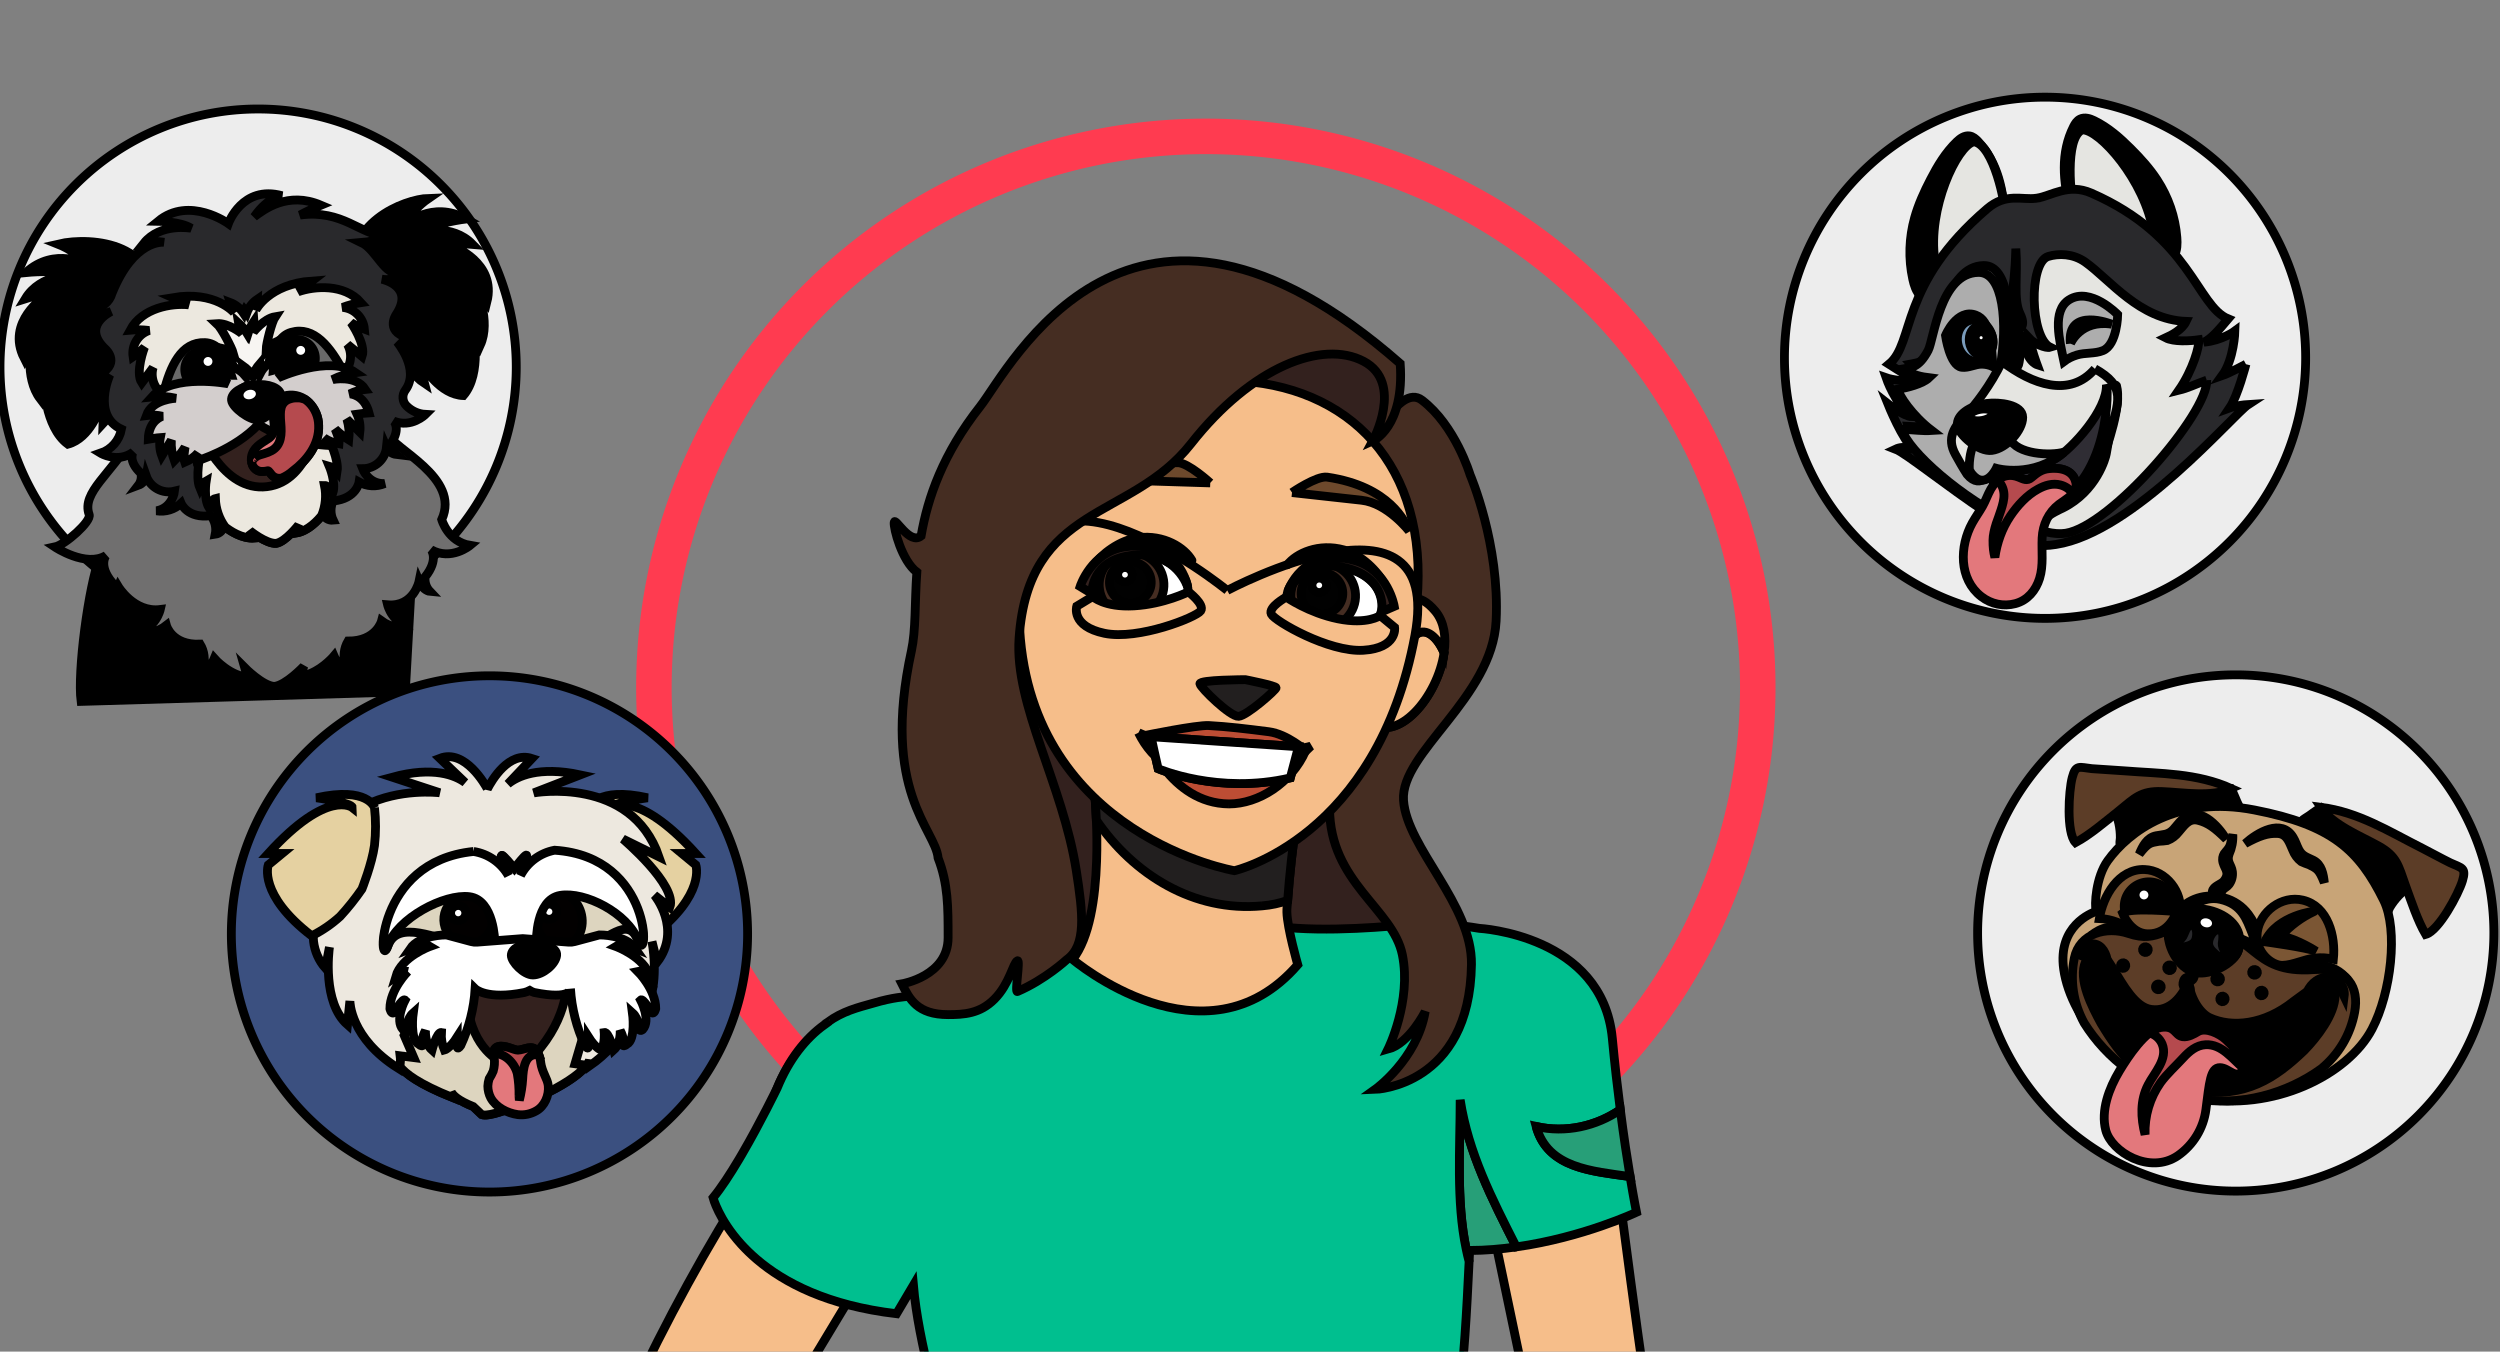 <?xml version="1.0" encoding="utf-8" standalone="no"?><svg xmlns:android="http://schemas.android.com/apk/res/android" height="153.0" width="283.0" xmlns="http://www.w3.org/2000/svg">
    <rect width="100%" height="100%" fill="#808080" stroke="none"/>
    <path d="M74.022,77.842a62.478,62.404 0,1 0,124.957 0a62.478,62.404 0,1 0,-124.957 0z" fill="#000000" fill-opacity="0.0" fill-rule="evenOdd" stroke="#ff3b5080" stroke-width="4.019"/>
    <g>
        <clip-path android:pathData="M76.031,77.842a60.469,60.395 0,1 0,120.938 0a60.469,60.395 0,1 0,-120.938 0z"/>
        <path d="M182.673,130.353C182.673,130.353 186.346,158.961 187.155,162.464C187.263,162.927 187.544,163.931 187.544,163.931C187.544,163.931 182.831,168.39 174.625,165.739C174.598,165.731 174.567,165.803 174.567,165.803L167.919,134.029" fill="#f6be8a" fill-opacity="1.0" fill-rule="evenOdd" stroke="#00000000" stroke-width="1.0"/>
        <path d="M158.738,52.259C158.738,52.259 160.802,39.361 150.273,37.204C139.745,35.049 113.213,54.379 113.213,54.379L114.765,117.815L127.963,129.093C127.963,129.093 153.515,124.958 157.699,115.922C161.884,106.884 160.219,102.539 160.219,102.539L155.983,90.633L163.398,65.917L158.738,52.259Z" fill="#f2dfa0" fill-opacity="1.0" fill-rule="evenOdd" stroke="#00000000" stroke-width="1.0"/>
        <path d="M158.738,52.259C158.738,52.259 160.802,39.361 150.273,37.204C139.745,35.049 113.213,54.379 113.213,54.379L114.765,117.815L127.963,129.093C127.963,129.093 153.515,124.958 157.699,115.922C161.884,106.884 160.219,102.539 160.219,102.539L155.983,90.633L163.398,65.917L158.738,52.259Z" fill="#33211e" fill-opacity="1.0" fill-rule="evenOdd" stroke="#00000000" stroke-width="1.0"/>
        <path d="M169.569,137.152C170.21,137.195 170.847,137.263 171.477,137.364C170.699,137.313 170.052,137.23 169.569,137.152" fill="#33211e" fill-opacity="1.0" fill-rule="evenOdd" stroke="#00000000" stroke-width="1.0"/>
        <path d="M115.942,215.275C120.898,213.165 122.315,206.136 118.774,201.916C115.393,198.559 110.663,196.1 105.661,196.298C98,199.584 94.346,209.299 94.346,209.299C94.346,209.299 91.918,205.632 87.267,194.885C81.483,181.526 79.477,174.494 79.477,174.494C79.477,174.494 89.922,157.443 98.241,143.557C99.386,141.917 100.705,140.95 101.743,140.344C101.483,131.825 99.766,121.061 93.416,116.139C91.298,117.679 89.365,119.908 87.975,123.169C86.966,125.537 87.278,128.663 84.789,133.713C75.778,147.409 64.61,170.8 64.61,177.658C64.61,186.915 77.236,199.807 90.099,215.626C92.598,216.124 94.775,216.151 96.389,216.044C97.018,215.941 97.654,215.872 98.297,215.829C98.94,215.724 99.302,215.626 99.302,215.626C99.302,215.626 99.252,215.693 99.182,215.786C104.612,215.61 110.405,216.968 115.942,215.275" fill="#f6be8a" fill-opacity="1.0" fill-rule="evenOdd" stroke="#00000000" stroke-width="1.0"/>
        <path d="M171.647,141.151C168.867,135.671 166.222,130.511 165.292,124.503C165.292,130.46 164.739,136.969 166.303,142.802C166.322,142.389 166.345,141.971 166.364,141.558C168.172,141.546 169.947,141.393 171.647,141.151" fill="#279f78" fill-opacity="1.0" fill-rule="evenOdd" stroke="#00000000" stroke-width="1.0"/>
        <path d="M160.549,104.534C162.172,104.534 163.672,104.617 165.052,104.761L165.052,104.761L165.672,104.831C166.285,104.906 166.874,104.991 167.439,105.087C167.441,105.087 181.41,105.823 182.514,117.541C182.793,120.496 183.105,123.213 183.417,125.625C180.681,127.497 177.223,128.28 173.892,127.517C175.023,131.63 178.952,132.405 182.766,132.945L183.274,133.016C183.358,133.027 183.442,133.039 183.526,133.051L184.029,133.12C184.196,133.144 184.362,133.167 184.526,133.191C184.953,135.77 185.251,137.229 185.251,137.229C185.251,137.229 179.227,140.072 171.647,141.151C168.867,135.671 166.222,130.511 165.292,124.503C165.292,129.972 164.83,135.905 165.966,141.358C166.066,141.841 166.176,142.325 166.303,142.802C166.17,145.575 166.031,148.367 165.833,151.179C165.723,152.716 165.602,154.256 165.448,155.803C165.111,157.853 164.553,160.376 163.975,162.994C163.625,164.577 163.27,166.191 162.949,167.759C162.5,169.943 162.121,172.034 161.936,173.799C161.419,178.709 162.187,188.508 163.394,198.689L163.574,200.181C164.944,211.384 166.793,222.783 168.005,228.418C146.888,234.511 122.56,234.34 103.336,224.159C105.976,224.031 108.6,223.702 111.157,222.977C115.207,221.469 119.759,219.458 121.276,214.937C122.106,211.639 122.591,208.007 120.504,205.42C120.213,204.159 119.643,202.952 118.773,201.915C115.392,198.557 110.664,196.101 105.662,196.297C105.666,196.295 105.671,196.293 105.675,196.291C110.113,184.548 108.86,178.229 108.86,171.966C108.86,170.949 108.671,169.65 108.365,168.152C108.219,167.443 108.051,166.693 107.862,165.901C106.449,160.045 103.979,152.154 103.394,145.49L103.394,145.49L101.488,148.714C93.694,147.796 88.756,145.197 85.66,142.552C84.994,141.982 84.41,141.411 83.904,140.853C81.353,138.041 80.72,135.588 80.72,135.588C81.64,134.463 82.661,132.896 83.64,131.252L83.964,130.702C86.113,127.022 87.974,123.17 87.974,123.17C89.291,119.938 91.199,117.525 93.34,115.991C93.321,115.977 93.665,115.752 93.648,115.737C95.41,114.458 97.069,114.064 98.885,113.551C101.07,112.89 102.664,112.809 102.664,112.809C103.361,112.725 104.018,112.665 104.614,112.619C106.378,112.485 109.116,111.266 112.389,109.813C114.924,108.687 117.783,107.423 120.759,106.412C127.937,106.538 136.217,107.011 142.871,104.553C147.48,105.635 155.439,105.044 158.882,104.711L159.421,104.657C160.134,104.585 160.549,104.534 160.549,104.534Z" fill="#00bf8f" fill-opacity="1.0" fill-rule="evenOdd" stroke="#00000000" stroke-width="1.0"/>
        <path d="M173.892,127.517C175.197,132.27 180.242,132.565 184.527,133.193C184.206,131.257 183.813,128.689 183.418,125.624C180.681,127.497 177.223,128.282 173.892,127.517" fill="#279f78" fill-opacity="1.0" fill-rule="evenOdd" stroke="#00000000" stroke-width="1.0"/>
        <path d="M154.88,51.033C154.88,51.033 158.346,43.309 160.954,45.289C164.759,48.177 166.415,53.744 166.415,53.744C166.415,53.744 169.803,61.602 169.358,70.314C168.912,79.023 158.502,85.202 158.877,90.599C159.254,95.996 166.671,102.381 166.569,109.177C166.363,122.982 155.666,123.321 155.666,123.321C155.666,123.321 160.398,119.953 161.332,114.502C161.332,114.502 159.549,118.112 157.125,118.765C157.125,118.765 159.811,113.335 158.748,108.088C157.685,102.842 150.535,99.918 150.508,91.494C150.483,83.069 160.775,55.662 154.88,51.033" fill="#452d22" fill-opacity="1.0" fill-rule="evenOdd" stroke="#00000000" stroke-width="1.0"/>
        <path d="M123.778,88.353C123.778,88.353 124,90.206 124.108,92.841C124.167,94.229 124.192,95.835 124.133,97.498C123.992,101.639 123.345,106.148 121.426,108.609C121.426,108.609 136.41,121.321 146.907,109.21C146.907,109.21 145.723,105.088 145.675,103.243C145.665,102.819 145.731,102.379 145.765,101.926C145.973,99.096 146.324,95.705 146.907,91.863C144.949,92.392 126.903,91.919 123.778,88.353" fill="#f6be8a" fill-opacity="1.0" fill-rule="evenOdd" stroke="#00000000" stroke-width="1.0"/>
        <path android:fillAlpha="0.2" android:strokeAlpha="0.2" d="M142.87,102.543C143.889,102.464 144.851,102.249 145.764,101.927C145.974,99.096 146.324,95.703 146.906,91.864C144.948,92.393 126.904,91.918 123.777,88.353C123.777,88.353 124.002,90.207 124.108,92.841C128.294,99.001 135.161,103.264 142.87,102.543" fill="#221f1f" fill-opacity="1.0" fill-rule="evenOdd" stroke="#00000000" stroke-width="1.0"/>
        <path d="M160.335,71.813C161.442,70.968 162.763,72.181 163.47,73.894C162.765,78.797 158.266,84.323 154.858,81.705C154.858,81.227 154.873,80.763 154.898,80.306C156.248,76.882 157.688,73.57 160.335,71.813" fill="#f6be8a" fill-opacity="1.0" fill-rule="evenOdd" stroke="#00000000" stroke-width="1.0"/>
        <path d="M160.335,71.813C161.442,70.968 162.763,72.181 163.47,73.894C162.765,78.797 158.266,84.323 154.858,81.705C154.858,81.227 154.873,80.763 154.898,80.306C156.248,76.882 157.688,73.57 160.335,71.813" fill="#f6be8a" fill-opacity="1.0" fill-rule="evenOdd" stroke="#00000000" stroke-width="1.0"/>
        <path d="M160.335,71.813C157.688,73.57 156.248,76.882 154.898,80.306C155.162,75.551 156.658,72.061 156.658,72.061C156.658,72.061 158.751,64.716 162.48,69.187C163.479,70.388 163.728,72.098 163.47,73.894C162.763,72.181 161.442,70.968 160.335,71.813" fill="#f6be8a" fill-opacity="1.0" fill-rule="evenOdd" stroke="#00000000" stroke-width="1.0"/>
        <path d="M112.55,68.966C111.135,67.941 109.06,68.914 107.764,70.485C107.91,75.448 113.301,81.674 118.565,79.669C118.646,79.2 118.707,78.738 118.75,78.283C117.44,74.669 115.981,71.152 112.55,68.966" fill="#f6be8a" fill-opacity="1.0" fill-rule="evenOdd" stroke="#00000000" stroke-width="1.0"/>
        <path d="M112.55,68.966C111.135,67.941 109.06,68.914 107.764,70.485C107.91,75.448 113.301,81.674 118.565,79.669C118.646,79.2 118.707,78.738 118.75,78.283C117.44,74.669 115.981,71.152 112.55,68.966" fill="#f6be8a" fill-opacity="1.0" fill-rule="evenOdd" stroke="#00000000" stroke-width="1.0"/>
        <path d="M112.55,68.966C115.981,71.152 117.44,74.669 118.75,78.283C119.202,73.539 117.693,69.836 117.693,69.836C117.693,69.836 116.014,62.226 109.978,66.005C108.359,67.019 107.71,68.666 107.764,70.485C109.06,68.914 111.135,67.941 112.55,68.966" fill="#f6be8a" fill-opacity="1.0" fill-rule="evenOdd" stroke="#00000000" stroke-width="1.0"/>
        <path d="M160.251,69.471C158.302,84.836 150.364,91.452 137.191,90.52C124.015,89.588 114.099,78.226 115.037,65.144C115.975,52.06 127.417,42.212 140.591,43.144C153.766,44.075 162.237,53.829 160.251,69.471" fill="#f6be8a" fill-opacity="1.0" fill-rule="evenOdd" stroke="#00000000" stroke-width="1.0"/>
        <path d="M138.927,66.836C138.927,66.836 163.55,53.707 160.177,71.907C155.916,94.899 139.732,98.562 139.732,98.562C139.732,98.562 116.852,94.622 115.427,71.26C113.914,46.477 138.927,66.836 138.927,66.836" fill="#f6be8a" fill-opacity="1.0" fill-rule="evenOdd" stroke="#00000000" stroke-width="1.0"/>
        <path d="M123.999,64.455C123.951,64.453 123.901,64.434 123.857,64.403C123.739,64.314 123.724,64.153 123.803,64.029C124.621,62.752 126.781,61.136 128.812,60.874C131.762,60.49 134.099,62 134.925,63.432C135,63.56 133.595,61.455 130.362,61.227C129.627,61.176 126.806,61.058 124.234,64.35C124.176,64.424 124.086,64.461 123.999,64.455" fill="#7b5533" fill-opacity="1.0" fill-rule="evenOdd" stroke="#00000000" stroke-width="1.0"/>
        <path d="M129.156,62.832C126.364,62.757 124.025,64.266 123.673,66.276C123.646,66.425 123.63,66.576 123.625,66.729C123.611,67.299 123.759,67.845 124.033,68.343C124.832,69.797 126.724,70.851 128.956,70.911C131.387,70.973 133.472,69.841 134.206,68.221C134.287,68.039 134.352,67.851 134.4,67.657C134.449,67.448 134.481,67.233 134.487,67.014C134.541,64.782 132.154,62.912 129.156,62.832" fill="#ffffff" fill-opacity="1.0" fill-rule="evenOdd" stroke="#00000000" stroke-width="1.0"/>
        <path d="M124.468,66.745C124.768,68.733 126.634,70.103 128.636,69.803C130.638,69.504 132.017,67.65 131.716,65.665C131.416,63.677 129.55,62.307 127.548,62.606C125.546,62.904 124.167,64.757 124.468,66.745" fill="#452d22" fill-opacity="1.0" fill-rule="evenOdd" stroke="#00000000" stroke-width="1.0"/>
        <path d="M125.618,66.273C125.812,67.554 127.015,68.437 128.305,68.244C129.595,68.052 130.483,66.858 130.29,65.577C130.096,64.294 128.893,63.413 127.603,63.603C126.313,63.798 125.425,64.992 125.618,66.273" fill="#010101" fill-opacity="1.0" fill-rule="evenOdd" stroke="#00000000" stroke-width="1.0"/>
        <path d="M128.171,65.118C128.137,65.568 127.742,65.909 127.288,65.878C126.833,65.845 126.489,65.453 126.523,65C126.556,64.55 126.951,64.209 127.405,64.242C127.861,64.273 128.204,64.665 128.171,65.118" fill="#ffffff" fill-opacity="1.0" fill-rule="evenOdd" stroke="#00000000" stroke-width="1.0"/>
        <path d="M122.271,66.389C122.271,66.389 123.546,62.428 127.402,61.893C133.544,61.04 134.447,66.451 134.447,66.451C134.447,66.451 133.232,62.441 128.384,62.843C123.442,63.253 123.59,67.195 123.59,67.195L122.271,66.389Z" fill="#33211e" fill-opacity="1.0" fill-rule="evenOdd" stroke="#00000000" stroke-width="1.0"/>
        <path d="M156.398,66.482C156.446,66.484 156.498,66.476 156.545,66.449C156.674,66.379 156.712,66.222 156.652,66.087C156.025,64.709 154.119,62.804 152.147,62.258C149.28,61.463 146.749,62.628 145.728,63.93C145.636,64.046 147.328,62.161 150.559,62.391C151.296,62.44 154.105,62.723 156.181,66.344C156.227,66.426 156.31,66.476 156.398,66.482" fill="#7b5533" fill-opacity="1.0" fill-rule="evenOdd" stroke="#00000000" stroke-width="1.0"/>
        <path d="M151.525,64.148C148.545,63.803 145.915,65.32 145.651,67.537C145.626,67.756 145.626,67.973 145.645,68.186C145.664,68.384 145.701,68.581 145.757,68.771C146.25,70.477 148.154,71.895 150.57,72.172C152.788,72.428 154.811,71.653 155.809,70.325C156.153,69.87 156.375,69.349 156.442,68.783C156.461,68.63 156.465,68.479 156.461,68.328C156.398,66.291 154.301,64.469 151.525,64.148" fill="#ffffff" fill-opacity="1.0" fill-rule="evenOdd" stroke="#00000000" stroke-width="1.0"/>
        <path d="M149.952,63.81C148.375,64.389 146.556,64.354 146.154,66.947C146.109,67.284 146.107,67.633 146.161,67.987C146.46,69.974 148.327,71.344 150.328,71.045C152.33,70.747 153.71,68.894 153.408,66.906C153.144,65.158 151.666,63.889 149.952,63.81Z" fill="#452d22" fill-opacity="1.0" fill-rule="evenOdd" stroke="#00000000" stroke-width="1.0"/>
        <path d="M149.294,64.847C148.004,65.039 147.116,66.233 147.309,67.516C147.503,68.795 148.705,69.678 149.995,69.485C151.285,69.293 152.174,68.099 151.98,66.818C151.787,65.537 150.584,64.654 149.294,64.847" fill="#010101" fill-opacity="1.0" fill-rule="evenOdd" stroke="#00000000" stroke-width="1.0"/>
        <path d="M149.398,65.44C148.943,65.407 148.547,65.748 148.516,66.201C148.483,66.651 148.826,67.044 149.28,67.077C149.735,67.11 150.131,66.769 150.164,66.316C150.195,65.866 149.854,65.473 149.398,65.44" fill="#ffffff" fill-opacity="1.0" fill-rule="evenOdd" stroke="#00000000" stroke-width="1.0"/>
        <path d="M157.832,68.639C157.832,68.639 157.135,64.537 153.396,63.465C147.437,61.754 145.77,66.984 145.77,66.984C145.77,66.984 147.547,63.186 152.287,64.267C157.121,65.37 156.411,69.251 156.411,69.251L157.832,68.639Z" fill="#33211e" fill-opacity="1.0" fill-rule="evenOdd" stroke="#00000000" stroke-width="1.0"/>
        <path d="M146.256,55.757C146.256,55.757 149.055,53.839 150.228,54.011C157.374,55.063 159.121,59.162 159.523,60.127C159.523,60.127 157.08,56.953 154.121,56.625C151.165,56.298 146.256,55.757 146.256,55.757" fill="#6d492c" fill-opacity="1.0" fill-rule="evenOdd" stroke="#00000000" stroke-width="1.0"/>
        <path d="M137,54.663C137,54.663 134.504,52.37 133.318,52.376C126.093,52.411 123.779,56.221 123.245,57.118C123.245,57.118 126.116,54.32 129.089,54.415C132.065,54.508 137,54.663 137,54.663" fill="#6d492c" fill-opacity="1.0" fill-rule="evenOdd" stroke="#00000000" stroke-width="1.0"/>
        <path d="M145.601,67.591C145.601,67.591 148.15,69.376 151.466,70.052C154.785,70.727 156.242,69.684 156.242,69.684L157.871,71.031C157.871,71.031 158.22,73.37 154.319,73.61C150.418,73.848 144.284,70.302 143.909,69.517C143.533,68.731 145.601,67.591 145.601,67.591" fill="#f6be8a" fill-opacity="1.0" fill-rule="evenOdd" stroke="#00000000" stroke-width="1.0"/>
        <path d="M134.532,66.997C134.532,66.997 131.75,68.393 128.366,68.583C124.985,68.772 123.697,67.528 123.697,67.528L121.887,68.627C121.887,68.627 121.198,70.889 125.023,71.689C128.849,72.491 135.437,69.869 135.922,69.148C136.408,68.422 134.532,66.997 134.532,66.997" fill="#f6be8a" fill-opacity="1.0" fill-rule="evenOdd" stroke="#00000000" stroke-width="1.0"/>
        <path android:fillAlpha="0.2" android:strokeAlpha="0.2" d="M140.21,81.089C139.276,81.156 135.903,77.864 135.832,77.405C135.761,76.949 140.972,76.938 140.972,76.938C140.972,76.938 144.44,77.624 144.457,77.854C144.473,78.085 141.144,81.023 140.21,81.089" fill="#221f1f" fill-opacity="1.0" fill-rule="evenOdd" stroke="#00000000" stroke-width="1.0"/>
        <path d="M139.118,91.003C142.441,91.003 146.174,88.675 147.807,84.972C147.807,84.972 145.72,83.1 143.631,82.831C141.134,82.511 138.96,82.246 136.837,82.133C135.441,82.058 129.621,83.255 129.621,83.255C129.621,83.255 132.434,90.946 139.118,91.003" fill="#bd4d34" fill-opacity="1.0" fill-rule="evenOdd" stroke="#00000000" stroke-width="1.0"/>
        <path d="M128.877,82.939C128.877,82.939 132.743,84.865 139.667,85.1C141.039,85.146 146.49,85.051 148.388,84.468C148.388,84.468 145.712,87.088 145.237,87.435C144.815,87.745 144.049,88.528 139.214,88.431C133.375,88.315 130.493,86.214 128.877,82.939" fill="#51272f" fill-opacity="1.0" fill-rule="evenOdd" stroke="#00000000" stroke-width="1.0"/>
        <g>
            <clip-path android:pathData="M139.215,88.433C144.05,88.526 144.814,87.745 145.239,87.435L145.239,87.435C145.713,87.088 148.387,84.47 148.387,84.47L148.387,84.47C146.491,85.051 141.04,85.146 139.666,85.1L139.666,85.1C132.744,84.863 128.878,82.939 128.878,82.939L128.878,82.939C130.494,86.216 133.374,88.315 139.215,88.433L139.215,88.433Z"/>
            <path d="M146.991,84.532L130.297,83.395C130.297,83.395 130.948,86.441 131.1,87.016C131.1,87.016 137.9,89.973 146.063,88.059L146.991,84.532Z" fill="#ffffff" fill-opacity="1.0" fill-rule="evenOdd" stroke="#00000000" stroke-width="1.0"/>
        </g>
        <g>
            <clip-path android:pathData="M139.215,88.433C144.05,88.526 144.814,87.745 145.239,87.435L145.239,87.435C145.713,87.088 148.387,84.47 148.387,84.47L148.387,84.47C146.491,85.051 141.04,85.146 139.666,85.1L139.666,85.1C132.744,84.863 128.878,82.939 128.878,82.939L128.878,82.939C130.494,86.216 133.374,88.315 139.215,88.433L139.215,88.433Z"/>
            <path d="M146.991,84.532L130.297,83.395C130.297,83.395 130.948,86.441 131.1,87.016C131.1,87.016 137.9,89.973 146.063,88.059L146.991,84.532Z" fill="#ffffff" fill-opacity="1.0" fill-rule="evenOdd" stroke="#00000000" stroke-width="1.0"/>
        </g>
        <path d="M154.36,40.899C149.707,38.44 141.685,41.493 134.82,50.231C127.954,58.969 116.435,56.955 115.361,72.221C114.826,79.845 120.317,88.762 121.839,98.562C122.589,103.393 123.022,107.019 120.741,108.641C120.741,108.641 118.328,110.883 115.172,112.243C114.842,112.386 115.52,108.588 115.172,108.76C114.67,109.01 114.3,111.373 112.557,113.114C110.913,114.756 109.111,114.855 107.326,114.855C103.839,114.855 102.967,113.114 102.096,111.373C102.096,111.373 107.326,110.502 107.326,106.148C107.326,102.666 107.326,100.053 106.193,97.122C105.905,93.894 99.697,89.633 103.176,73.665C103.687,71.322 103.54,68.306 103.786,64.768C102.096,63.484 101.143,59.832 101.224,59.13C101.301,58.463 102.967,61.742 104.268,60.669C105.024,56.302 106.756,51.35 110.939,46.028C114.314,41.736 127.901,14.331 158.501,41.149C159.017,48.363 155.39,49.929 155.39,49.929C155.39,49.929 158.973,43.336 154.36,40.899Z" fill="#452d22" fill-opacity="1.0" fill-rule="evenOdd" stroke="#00000000" stroke-width="1.0"/>
    </g>
    <path d="M253.086,105.613m-29.219,0a29.219,29.219 0,1 1,58.439 0a29.219,29.219 0,1 1,-58.439 0" fill="#ededed" fill-opacity="1.0" fill-rule="evenOdd" stroke="#00000000" stroke-width="1.0"/>
    <g>
        <clip-path android:pathData="M253.086,105.613m-29.219,0a29.219,29.219 0,1 1,58.439 0a29.219,29.219 0,1 1,-58.439 0"/>
        <path d="M273.424,97.716C273.101,96.079 269.444,94.746 268.243,94.089C266.757,93.287 264.43,92.378 262.773,91.412C262.03,91.806 261.658,92.203 260.915,92.641C259.8,93.328 261.078,93.877 261.658,94.497C262.985,95.952 263.984,97.545 265.311,99C266.303,100.114 267.541,100.934 268.656,102.044C268.925,102.426 269.224,102.785 269.552,103.117C270.273,103.555 270.209,103.344 270.533,102.705C271.101,101.755 271.874,100.943 272.796,100.329C273.86,99.677 274.979,99.119 276.141,98.662" fill="#000000" fill-opacity="1.0" fill-rule="nonZero" stroke="#00000000" stroke-width="1.0"/>
        <path d="M274.167,96.004C270.406,94.111 266.972,91.921 262.717,91.383C264.07,93.402 267.221,94.627 269.269,95.774C271.317,96.921 271.499,97.964 272.298,100.229C272.993,102.126 273.658,104.19 274.587,105.779C276.074,105.359 278.304,101.198 278.753,99.702C279.203,98.206 278.672,98.273 277.378,97.675C276.234,97.111 275.282,96.572 274.167,96.004Z" fill="#5c3d27" fill-opacity="1.0" fill-rule="nonZero" stroke="#00000000" stroke-width="1.0"/>
        <path d="M240.151,89.088C241.266,87.86 245.097,88.621 246.469,88.688C248.152,88.784 250.613,89.222 252.527,89.259C252.965,90.002 253.077,90.521 253.467,91.271C254.08,92.448 252.683,92.24 251.865,92.459C249.973,93.012 248.29,93.855 246.398,94.408C244.982,94.82 243.481,94.891 241.972,95.273C241.542,95.458 241.099,95.608 240.645,95.722C239.805,95.722 239.965,95.57 240.021,94.857C240.032,93.751 239.796,92.657 239.33,91.654C238.77,90.548 238.116,89.492 237.375,88.498" fill="#000000" fill-opacity="1.0" fill-rule="nonZero" stroke="#00000000" stroke-width="1.0"/>
        <path d="M240.407,87.255C244.603,87.592 248.684,87.5 252.59,89.263C250.382,90.284 247.056,89.69 244.707,89.604C242.358,89.519 241.663,90.314 239.798,91.832C238.215,93.087 236.572,94.508 234.948,95.381C233.896,94.245 234.179,89.541 234.576,88.023C234.974,86.505 235.375,86.861 236.795,87.013C238.051,87.114 239.147,87.154 240.407,87.255Z" fill="#5c3d27" fill-opacity="1.0" fill-rule="nonZero" stroke="#00000000" stroke-width="1.0"/>
        <path d="M269.841,101.925C267.017,96.19 263.932,93.387 255.188,91.687C246.443,89.987 240.965,94.141 238.597,97.426C237.256,99.282 237.077,102.456 237.289,103.173C236.75,103.344 232.919,104.81 233.61,109.714C234.442,115.601 240.515,122.655 248.896,124.284C257.276,125.914 265.794,121.686 268.515,116.489C270.681,112.372 271.48,105.248 269.841,101.925Z" fill="#c8a477" fill-opacity="1.0" fill-rule="nonZero" stroke="#00000000" stroke-width="1.0"/>
        <path android:fillAlpha="0.5" android:strokeAlpha="0.5" d="M265.813,110.935C264.014,108.763 261.914,109.276 260.015,109.239C259.095,109.27 258.182,109.066 257.362,108.648C256.094,107.654 256.02,106.54 255.641,105.589C255.366,104.849 254.991,104.15 254.526,103.511C253.847,102.591 252.874,101.929 251.768,101.636C251.363,101.287 251.114,101.265 251.631,100.719C251.843,100.485 252.133,100.392 252.333,100.114C252.636,99.7 252.769,99.186 252.705,98.677C252.601,97.872 252.025,97.564 252.333,96.699C252.647,96 252.791,95.236 252.753,94.471C252.426,95.526 252.638,95.659 251.932,96.442C251.701,96.677 251.58,96.998 251.597,97.326C251.635,98.25 252.556,98.659 251.768,99.698C251.438,100.132 250.531,100.288 250.438,100.908C250.414,101.096 250.464,101.286 250.575,101.439C249.59,101.38 248.609,101.615 247.758,102.115C247.035,102.555 246.381,103.1 245.818,103.733C245.12,104.476 244.514,105.523 243.38,105.723C242.531,105.69 241.691,105.539 240.883,105.274C239.099,104.617 237.873,104.962 236.687,105.912C239.289,105.144 240.032,106.328 242.017,106.685C244.291,107.093 246.134,105.404 248.223,104.951C248.658,104.858 246.138,104.984 245.25,105.382C245.621,105.01 245.975,104.576 246.365,104.171C247.636,102.809 249.338,101.354 251.341,101.807C253.79,102.36 254.314,104.082 254.931,105.623C255.113,106.065 255.277,106.796 255.451,107.23C254.905,106.673 252.2,105.638 252.571,105.886C254.351,107.063 256.102,109.32 258.369,109.762C260.32,110.148 263.527,109.302 265.813,110.935Z" fill="#7b5533" fill-opacity="1.0" fill-rule="nonZero" stroke="#00000000" stroke-width="1.0"/>
        <path d="M242.749,98.429C239.82,98.332 238.073,101.421 237.646,103.975C238.337,104.004 239.019,104.146 239.664,104.394C240.861,104.851 241.82,105.816 243.042,106.183C244.157,106.518 246.48,105.563 246.785,103.299C247.089,101.035 245.246,98.514 242.749,98.429Z" fill="#7b5634" fill-opacity="1.0" fill-rule="nonZero" stroke="#00000000" stroke-width="1.0"/>
        <path d="M261.933,109.758C254.585,110.304 255.541,105.4 248.591,104.784C245.205,104.483 244.54,106.889 240.924,105.667C238.467,104.843 235.394,105.63 234.814,108.463C234.306,110.965 234.701,113.566 235.929,115.806C238.415,119.781 242.749,123.278 248.097,124.322L248.186,124.322L248.275,124.322C253.623,125.365 258.952,123.742 262.769,120.981C264.745,119.362 266.083,117.095 266.545,114.584C267.073,111.796 265.809,109.469 261.933,109.758Z" fill="#5c3d27" fill-opacity="1.0" fill-rule="nonZero" stroke="#00000000" stroke-width="1.0"/>
        <path d="M240.467,102.612a2.787,2.784 0,1 0,5.575 0a2.787,2.784 0,1 0,-5.575 0z" fill="#000000" fill-opacity="1.0" fill-rule="nonZero" stroke="#00000000" stroke-width="1.0"/>
        <path d="M241.697,101.313a1,1 0,1 0,2 0a1,1 0,1 0,-2 0z" fill="#ffffff" fill-opacity="1.0" fill-rule="nonZero" stroke="#00000000" stroke-width="1.0"/>
        <path d="M260.692,101.896C263.542,102.575 264.408,106.016 264.14,108.578C263.467,108.422 262.773,108.379 262.085,108.452C260.807,108.574 259.629,109.25 258.369,109.279C257.198,109.305 255.217,107.795 255.526,105.508C255.834,103.221 258.261,101.317 260.692,101.896Z" fill="#7b5634" fill-opacity="1.0" fill-rule="nonZero" stroke="#00000000" stroke-width="1.0"/>
        <path d="M237.04,106.852C236.23,106.763 235.509,107.498 235.349,108.511C235.955,107.538 236.628,107.319 237.208,107.568C237.787,107.817 238.01,108.444 238.077,109.135C238.118,109.543 238.627,109.439 238.59,109.027C238.49,107.936 237.958,106.956 237.04,106.852Z" fill="#7b5533" fill-opacity="1.0" fill-rule="nonZero" stroke="#00000000" stroke-width="1.0"/>
        <path d="M263.761,110.66C262.587,110.482 261.624,111.258 261.16,112.272C261.113,112.379 261.128,112.503 261.198,112.597C261.268,112.691 261.382,112.74 261.499,112.727C261.615,112.713 261.715,112.639 261.762,112.531C262.01,111.861 262.61,111.384 263.319,111.292C264.126,111.24 264.828,111.622 265.363,112.776C265.496,111.753 264.783,110.812 263.761,110.66L263.761,110.66Z" fill="#7b5533" fill-opacity="1.0" fill-rule="nonZero" stroke="#00000000" stroke-width="1.0"/>
        <path android:fillAlpha="0.5" android:strokeAlpha="0.5" d="M257.834,94.349C258.926,94.401 259.175,95.462 259.547,96.253C259.742,96.761 260.072,97.205 260.502,97.538C260.79,97.671 261.085,97.788 261.387,97.887C262.264,98.343 262.501,98.362 263.115,99.925C263.011,98.959 262.825,97.872 261.881,97.385C261.138,97.014 260.617,96.925 260.22,96.153C259.989,95.704 259.848,95.214 259.58,94.779C258.283,92.615 255.526,94.249 254.154,95.488C255.749,94.627 256.7,94.286 257.834,94.349Z" fill="#7b5634" fill-opacity="1.0" fill-rule="nonZero" stroke="#00000000" stroke-width="1.0"/>
        <path android:fillAlpha="0.5" android:strokeAlpha="0.5" d="M248.806,92.853C247.747,92.593 247.208,93.528 246.621,94.189C246.292,94.62 245.849,94.952 245.343,95.147C245.028,95.194 244.71,95.222 244.391,95.232C243.421,95.418 243.187,95.366 242.161,96.691C242.533,95.797 243.027,94.809 244.072,94.609C244.882,94.453 245.413,94.531 246.015,93.9C246.361,93.528 246.647,93.109 247.019,92.767C248.877,91.063 251.055,93.413 252.017,94.995C250.728,93.714 249.921,93.124 248.806,92.853Z" fill="#7b5634" fill-opacity="1.0" fill-rule="nonZero" stroke="#00000000" stroke-width="1.0"/>
        <path d="M264.337,112.691C264.408,109.424 260.848,112.509 259.632,113.352C256.317,116.01 252.653,116.362 250.144,115.208C249.197,114.777 248,113.281 247.732,111.098C247.056,112.724 245.718,114.566 243.522,114.272C239.891,113.782 238.148,104.286 236.089,108.871C235.193,110.857 236.832,114.001 237.828,115.828C240.155,119.715 242.529,122.733 248.39,123.52C254.251,124.307 257.559,122.057 260.833,118.924C262.275,117.443 264.289,114.87 264.337,112.691Z" fill="#000000" fill-opacity="1.0" fill-rule="nonZero" stroke="#00000000" stroke-width="1.0"/>
        <path d="M247.807,113.07C247.931,112.666 247.972,112.242 247.926,111.822C247.903,111.711 247.766,111.477 247.784,111.381C247.825,111.191 247.9,111.128 248.13,110.976C248.784,110.542 248.045,108.875 248.045,108.875C248.045,108.875 248.52,110.36 247.502,110.653C247.194,110.738 247.089,111.288 247.108,111.447C247.127,111.607 247.275,111.819 247.298,112.038C247.302,112.359 247.254,112.678 247.156,112.984C247.056,113.393 247.706,113.478 247.807,113.07L247.807,113.07Z" fill="#000000" fill-opacity="1.0" fill-rule="nonZero" stroke="#00000000" stroke-width="1.0"/>
        <path d="M250.992,111.154C251.171,111.178 251.336,111.051 251.36,110.872C251.383,110.693 251.257,110.528 251.077,110.505C250.898,110.481 250.733,110.607 250.709,110.787C250.686,110.966 250.812,111.131 250.992,111.154L250.992,111.154Z" fill="#000000" fill-opacity="1.0" fill-rule="nonZero" stroke="#00000000" stroke-width="1.0"/>
        <path d="M251.542,113.4C251.713,113.41 251.862,113.286 251.885,113.117C251.907,112.947 251.795,112.789 251.627,112.754C251.456,112.744 251.307,112.868 251.284,113.037C251.262,113.207 251.374,113.365 251.542,113.4L251.542,113.4Z" fill="#000000" fill-opacity="1.0" fill-rule="nonZero" stroke="#00000000" stroke-width="1.0"/>
        <path d="M255.957,112.728C256.129,112.741 256.281,112.618 256.305,112.447C256.329,112.276 256.215,112.117 256.046,112.082C255.874,112.07 255.722,112.193 255.698,112.363C255.674,112.534 255.788,112.694 255.957,112.728L255.957,112.728Z" fill="#000000" fill-opacity="1.0" fill-rule="nonZero" stroke="#00000000" stroke-width="1.0"/>
        <path d="M255.169,110.397C255.349,110.42 255.513,110.294 255.537,110.115C255.561,109.935 255.434,109.771 255.254,109.747C255.075,109.724 254.91,109.85 254.887,110.029C254.863,110.209 254.989,110.373 255.169,110.397L255.169,110.397Z" fill="#000000" fill-opacity="1.0" fill-rule="nonZero" stroke="#00000000" stroke-width="1.0"/>
        <path d="M244.284,112.038C244.463,112.062 244.629,111.937 244.653,111.757C244.678,111.578 244.552,111.413 244.373,111.388C244.257,111.372 244.141,111.419 244.069,111.512C243.997,111.604 243.98,111.728 244.024,111.837C244.069,111.945 244.167,112.022 244.284,112.038Z" fill="#000000" fill-opacity="1.0" fill-rule="nonZero" stroke="#00000000" stroke-width="1.0"/>
        <path d="M240.296,109.628C240.467,109.638 240.616,109.515 240.639,109.345C240.661,109.176 240.549,109.017 240.381,108.982C240.21,108.973 240.061,109.096 240.038,109.266C240.016,109.435 240.128,109.593 240.296,109.628L240.296,109.628Z" fill="#000000" fill-opacity="1.0" fill-rule="nonZero" stroke="#00000000" stroke-width="1.0"/>
        <path d="M245.551,109.877C245.73,109.902 245.896,109.776 245.921,109.597C245.945,109.417 245.82,109.252 245.64,109.228C245.46,109.203 245.295,109.328 245.27,109.508C245.246,109.687 245.371,109.853 245.551,109.877L245.551,109.877Z" fill="#000000" fill-opacity="1.0" fill-rule="nonZero" stroke="#00000000" stroke-width="1.0"/>
        <path d="M242.816,107.824C242.995,107.849 243.161,107.723 243.185,107.544C243.21,107.365 243.084,107.199 242.905,107.175C242.725,107.15 242.56,107.275 242.535,107.455C242.51,107.634 242.636,107.8 242.816,107.824Z" fill="#000000" fill-opacity="1.0" fill-rule="nonZero" stroke="#00000000" stroke-width="1.0"/>
        <path d="M245.551,105.118C245.053,106.707 246.517,108.218 248.673,108.886C250.828,109.554 252.906,109.135 253.393,107.542C254.047,105.4 252.608,103.796 250.453,103.132C248.297,102.467 246.138,103.303 245.551,105.118Z" fill="#29292c" fill-opacity="1.0" fill-rule="nonZero" stroke="#00000000" stroke-width="1.0"/>
        <path d="M245.551,105.118C245.06,106.707 246.491,109.692 248.569,110.107C250.185,110.427 252.902,109.131 253.4,107.542C253.898,105.953 252.545,104.123 250.382,103.455C248.219,102.787 246.06,103.529 245.551,105.118Z" fill="#000000" fill-opacity="1.0" fill-rule="nonZero" stroke="#00000000" stroke-width="1.0"/>
        <path d="M245.923,107.008C246.324,107.373 246.886,107.505 247.409,107.357C248.264,107.171 248.483,106.8 248.576,106.421C248.669,106.042 248.676,105.27 248.338,105.085C248,104.899 247.889,104.806 247.654,105.085C247.483,105.309 247.348,105.56 247.257,105.827C247.13,106.102 247.049,106.414 246.733,106.57C246.417,106.725 246.261,106.651 245.9,106.466C245.692,106.367 245.536,106.185 245.469,105.964C245.55,106.339 245.704,106.693 245.923,107.008L245.923,107.008Z" fill="#554b46" fill-opacity="1.0" fill-rule="nonZero" stroke="#00000000" stroke-width="1.0"/>
        <path d="M252.181,108.556C251.631,108.668 251.06,108.52 250.635,108.155C249.918,107.55 249.892,107.097 249.981,106.67C250.07,106.243 250.453,105.523 250.865,105.512C251.278,105.5 251.434,105.467 251.519,105.849C251.57,106.152 251.57,106.46 251.519,106.763C251.445,107.086 251.497,107.426 251.664,107.713C251.895,108.006 252.036,107.98 252.463,107.976C252.741,107.969 253.01,107.88 253.236,107.72C253.236,107.72 252.549,108.455 252.181,108.556Z" fill="#554b46" fill-opacity="1.0" fill-rule="nonZero" stroke="#00000000" stroke-width="1.0"/>
        <path d="M245.923,106.8C246.327,107.185 246.912,107.317 247.443,107.141C248.294,106.944 248.513,106.584 248.606,106.202C248.699,105.82 248.714,105.133 248.368,104.869C248.171,104.721 247.918,104.591 247.684,104.869C247.514,105.095 247.38,105.345 247.286,105.612C247.16,105.886 247.078,106.195 246.762,106.354C246.455,106.481 246.104,106.437 245.837,106.239C245.465,106.054 245.465,105.953 245.465,105.953C245.562,106.262 245.717,106.55 245.923,106.8L245.923,106.8Z" fill="#29292c" fill-opacity="1.0" fill-rule="nonZero" stroke="#00000000" stroke-width="1.0"/>
        <path d="M252.326,108.348C251.75,108.518 251.126,108.357 250.706,107.928C249.988,107.323 249.962,106.874 250.051,106.443C250.141,106.013 250.527,105.348 250.936,105.285C251.181,105.252 251.523,105.285 251.59,105.627C251.635,105.928 251.635,106.235 251.59,106.536C251.516,106.861 251.568,107.202 251.735,107.49C251.968,107.759 252.323,107.89 252.675,107.835C252.907,107.851 253.137,107.785 253.326,107.65C253.033,107.935 252.695,108.171 252.326,108.348L252.326,108.348Z" fill="#29292c" fill-opacity="1.0" fill-rule="nonZero" stroke="#00000000" stroke-width="1.0"/>
        <path android:fillAlpha="0.5" android:strokeAlpha="0.5" d="M249.52,105.438a1,1.14 103.45,1 0,0.465 -1.945a1,1.14 103.45,1 0,-0.465 1.945z" fill="#ffffff" fill-opacity="1.0" fill-rule="nonZero" stroke="#00000000" stroke-width="1.0"/>
        <path d="M251.947,117.673C251.233,117.005 249.672,116.255 248.799,116.789C248.394,117.034 247.684,117.45 247.071,117.354C246.172,117.209 246.253,116.028 244.566,116.318C242.879,116.607 240.887,119.626 239.935,121.207C238.724,123.215 237.798,125.729 238.371,127.937C238.999,130.384 243.336,133.005 246.528,130.829C248.279,129.614 249.434,127.717 249.71,125.606C250.107,122.573 250.211,120.836 251.3,120.858C252.389,120.88 253.192,122.413 253.976,120.969C254.47,120.026 252.612,118.304 251.947,117.673Z" fill="#e3787c" fill-opacity="1.0" fill-rule="nonZero" stroke="#00000000" stroke-width="1.0"/>
        <path d="M251.947,117.673C251.233,117.005 249.672,116.255 248.799,116.789C248.394,117.034 247.684,117.45 247.071,117.354C246.172,117.209 246.253,116.028 244.566,116.318C244.108,116.421 243.682,116.631 243.321,116.93C243.965,117.106 244.492,117.568 244.752,118.181C245.443,119.863 243.867,121.43 243.158,122.814C242.247,124.593 242.332,126.527 242.823,128.446C242.748,126.344 243.363,124.275 244.573,122.555C245.317,121.537 246.294,120.672 247.138,119.748C247.822,119.006 248.624,118.315 249.68,118.263C251.512,118.178 252.679,119.845 253.98,120.951C254.47,120.012 252.612,118.304 251.947,117.673Z" fill="#b54a4e" fill-opacity="1.0" fill-rule="nonZero" stroke="#00000000" stroke-width="1.0"/>
        <path d="M246.387,103.195C246.387,103.195 241.017,102.694 240.274,103.362C240.274,103.362 241.147,105.664 243.102,105.712C245.629,105.794 246.387,103.195 246.387,103.195Z" fill="#7b5634" fill-opacity="1.0" fill-rule="nonZero" stroke="#00000000" stroke-width="1.0"/>
        <path d="M261.97,103.173C262.137,103.099 257.752,103.581 256.373,106.607C256.373,106.607 261.048,107.241 262.197,107.683C262.197,107.683 260.16,106.347 258.224,105.938C259.274,104.774 260.548,103.834 261.97,103.173L261.97,103.173Z" fill="#000000" fill-opacity="1.0" fill-rule="nonZero" stroke="#00000000" stroke-width="1.0"/>
    </g>
    <path d="M29.219,41.558m-29.219,0a29.219,29.219 0,1 1,58.439 0a29.219,29.219 0,1 1,-58.439 0" fill="#ededed" fill-opacity="1.0" fill-rule="evenOdd" stroke="#00000000" stroke-width="1.0"/>
    <g>
        <clip-path android:pathData="M29.219,41.558m-29.219,0a29.219,29.219 0,1 1,58.439 0a29.219,29.219 0,1 1,-58.439 0"/>
        <path d="M11.305,63.004C10.573,63.376 9.664,62.438 9.664,62.438C12.91,62.446 11.717,60.379 11.717,60.379C9.984,57.295 13.597,57.168 13.681,57.165C11.969,57.155 11.834,56.169 11.834,56.169C13.256,56.967 14.085,55.148 15.745,54.713C14.433,54.463 14.153,53.612 14.153,53.612C15.625,53.769 15.996,53.3 17.574,52.944L17.564,52.984L44.213,51.814C44.213,51.814 44.24,56.061 46.544,56.155C46.744,56.162 46.942,56.123 47.124,56.041L45.876,78.305L9.179,79.399C8.75,76.073 9.99,66.503 11.305,63.004Z" fill="#000000" fill-opacity="1.0" fill-rule="nonZero" stroke="#00000000" stroke-width="1.0"/>
        <path d="M53.213,61.741C50.698,61.322 50.003,58.818 50.003,58.818C52.185,54.038 44.489,50.838 43.873,49.071L14.815,49.739C12.68,53.573 9.185,55.744 10.094,58.248C10.372,59.011 7.367,61.674 6.206,61.917C6.206,61.917 9.722,64.271 12.001,62.884C12.001,62.884 11.092,64.004 12.699,65.938C12.779,66.544 12.587,67.153 12.173,67.602C12.173,67.602 12.934,67.505 13.386,66.396C13.386,66.396 15.175,69.375 18.143,68.998C18.143,68.998 17.62,71.291 15.412,71.495C16.6,71.817 17.87,71.557 18.836,70.794C18.836,70.794 19.455,73.063 22.652,72.918C23.138,73.721 23.253,74.694 22.968,75.588C22.968,75.588 23.805,75.649 24.258,74.538C24.258,74.538 26.096,76.624 28.224,76.659C27.979,76.332 27.797,75.962 27.687,75.569C27.687,75.569 29.751,77.651 31.045,77.703C32.34,77.597 34.386,75.429 34.386,75.429C34.278,75.829 34.099,76.206 33.858,76.542C35.609,76.441 37.147,74.963 37.643,74.439C37.75,74.326 37.807,74.257 37.807,74.257C38.269,75.349 39.106,75.253 39.106,75.253C38.816,74.359 38.923,73.383 39.399,72.572C42.597,72.585 43.196,70.29 43.196,70.29C44.185,71.012 45.459,71.22 46.625,70.848C44.417,70.737 43.874,68.466 43.874,68.466C46.844,68.719 47.442,65.795 47.442,65.795C47.903,66.887 48.665,66.951 48.665,66.951C48.246,66.513 48.048,65.91 48.125,65.309C49.715,63.309 48.797,62.227 48.797,62.227C51.089,63.516 53.213,61.741 53.213,61.741Z" fill="#706f6f" fill-opacity="1.0" fill-rule="nonZero" stroke="#00000000" stroke-width="1.0"/>
        <path d="M47.497,26.238C49.155,25.238 52.774,24.782 52.774,24.782C48.917,22.615 45.788,25.459 45.788,25.459C46.456,24.259 47.392,23.23 48.524,22.452C45.75,22.541 38.706,25.305 40.087,31.814C40.387,31.166 40.815,30.584 41.344,30.104C41.344,30.104 39.32,33.277 41.29,35.746C41.264,34.813 41.53,33.895 42.051,33.12C42.051,33.12 41.119,37.038 43.897,39.46C43.897,39.46 43.472,36.722 43.96,35.616C43.96,35.616 43.842,39.16 45.816,41.613C45.816,41.613 45.762,40.802 45.719,39.835C45.976,41.291 46.818,42.579 48.048,43.399C48.048,43.399 47.684,42.051 47.985,41.561C47.985,41.561 49.797,44.677 52.448,44.78C54.615,42.267 53.546,37.287 53.546,37.287C53.775,37.652 54.361,39.087 54.361,39.087C55.634,36.292 53.865,32.578 53.865,32.578C54.325,33.082 54.742,33.623 55.113,34.196C56.256,29.693 51.263,27.882 51.263,27.882C51.982,27.657 52.739,27.579 53.488,27.651C51.163,25.248 47.497,26.238 47.497,26.238Z" fill="#000000" fill-opacity="1.0" fill-rule="nonZero" stroke="#00000000" stroke-width="1.0"/>
        <path d="M8.394,31.099C6.556,30.492 2.929,30.851 2.929,30.851C6.208,27.881 9.891,29.961 9.891,29.961C8.973,28.939 7.831,28.143 6.554,27.636C10.544,26.694 18.516,27.666 16.86,34.891C16.423,34.325 15.877,33.853 15.254,33.502C15.254,33.502 17.932,36.147 16.56,38.992C16.378,38.076 15.915,37.24 15.235,36.6C15.235,36.6 17.014,40.213 14.843,43.192C14.843,43.192 14.649,40.428 13.928,39.458C13.928,39.458 14.829,42.887 13.45,45.719C13.45,45.719 13.323,44.917 13.149,43.964C13.222,45.441 12.688,46.884 11.67,47.957C11.67,47.957 11.726,46.561 11.324,46.152C11.324,46.152 10.249,49.593 7.687,50.282C5.015,48.313 4.952,43.221 4.952,43.221C4.811,43.628 4.557,45.155 4.557,45.155C2.696,42.713 3.596,38.698 3.596,38.698C3.258,39.292 2.971,39.913 2.736,40.554C0.622,36.418 5.087,33.541 5.087,33.541C4.337,33.482 3.582,33.573 2.867,33.809C4.598,30.947 8.394,31.099 8.394,31.099Z" fill="#000000" fill-opacity="1.0" fill-rule="nonZero" stroke="#00000000" stroke-width="1.0"/>
        <path d="M44.548,47.659C44.548,47.659 45.409,48.45 44.275,50.182C44.268,50.675 44.489,51.144 44.874,51.452C44.38,51.395 43.954,51.082 43.754,50.627C43.611,52.015 42.437,53.068 41.042,53.059C41.042,53.059 41.701,54.832 43.542,54.74C42.604,55.133 41.536,55.072 40.649,54.574C40.649,54.574 40.363,56.461 37.711,56.714C37.391,57.402 37.392,58.197 37.715,58.885C37.217,58.934 36.744,58.654 36.547,58.194C36.547,58.194 35.241,60.074 33.484,60.348C33.653,60.06 33.766,59.743 33.819,59.414C33.819,59.414 32.322,61.317 31.259,61.508C30.182,61.573 28.278,60.076 28.278,60.076C28.407,60.383 28.593,60.664 28.825,60.904C27.37,61.026 25.953,60.021 25.494,59.659C25.395,59.581 25.34,59.533 25.34,59.533C25.257,60.027 24.863,60.41 24.367,60.479C24.519,59.735 24.333,58.962 23.86,58.369C21.223,58.748 20.501,56.981 20.501,56.981C19.756,57.675 18.733,57.986 17.728,57.825C19.54,57.481 19.76,55.6 19.76,55.6C18.406,55.937 17.018,55.191 16.552,53.876C16.464,54.364 16.123,54.769 15.657,54.94C15.959,54.55 16.064,54.042 15.94,53.565C14.43,52.149 15.08,51.177 15.08,51.177C13.319,52.473 11.391,51.299 11.391,51.299C12.608,50.887 13.509,49.852 13.749,48.59C10.368,47.015 12.438,42.424 12.438,42.424C11.884,43.13 10.801,42.62 10.801,42.62C13.899,41.293 11.966,39.544 11.966,39.544C9.128,36.916 12.522,35.291 12.602,35.254C10.406,36.093 10.46,34.94 10.46,34.94C11.502,34.915 12.405,34.209 12.679,33.203C15.161,27.039 18.505,27.42 18.576,27.426C17.812,27.292 17.028,27.33 16.281,27.537C18.147,25.191 21.644,25.836 21.644,25.836C20.438,25.08 17.899,25.044 17.899,25.044C21.446,22.13 25.849,25.308 25.849,25.308C25.849,25.308 27.429,20.914 31.922,22.156C31.922,22.156 30.437,22.193 28.778,24.533C29.871,23.737 32.55,21.616 36.327,23.227C35.523,23.557 34.736,23.928 33.969,24.34C38.812,23.696 40.759,26.578 43.632,26.726C42.786,27.14 41.869,27.389 40.931,27.463C42.578,28.251 43.663,31.452 45.213,30.787C45.213,30.787 44.957,31.891 43.205,31.603C43.29,31.62 46.972,32.4 44.833,35.622C44.833,35.622 43.366,37.777 46.689,38.338C46.689,38.338 45.647,39.251 44.942,38.697C44.942,38.697 47.586,41.841 45.884,44.162C45.48,44.703 45.533,45.458 46.009,45.937C46.581,46.517 47.348,46.864 48.161,46.911C48.161,46.911 46.565,48.505 44.548,47.659Z" fill="#29292c" fill-opacity="1.0" fill-rule="nonZero" stroke="#00000000" stroke-width="1.0"/>
        <path d="M27.858,43.704C27.858,43.704 25.585,36.654 21.442,38.086C17.299,39.519 17.982,45.822 19.125,45.967C20.267,46.112 27.858,43.704 27.858,43.704Z" fill="#696969" fill-opacity="1.0" fill-rule="nonZero" stroke="#00000000" stroke-width="1.0"/>
        <path d="M29.114,43.553C29.114,43.553 30.013,36.042 34.374,36.458C38.736,36.875 39.211,43.285 38.135,43.695C37.058,44.105 29.114,43.553 29.114,43.553Z" fill="#696969" fill-opacity="1.0" fill-rule="nonZero" stroke="#00000000" stroke-width="1.0"/>
        <path d="M23.061,41.819m-2.11,0.366a2.141,2.141 125.157,1 1,4.219 -0.732a2.141,2.141 125.157,1 1,-4.219 0.732" fill="#000000" fill-opacity="1.0" fill-rule="nonZero" stroke="#00000000" stroke-width="1.0"/>
        <path d="M23.546,40.916m-0.985,0.171a1,1 64.645,1 1,1.971 -0.342a1,1 64.645,1 1,-1.971 0.342" fill="#ffffff" fill-opacity="1.0" fill-rule="nonZero" stroke="#00000000" stroke-width="1.0"/>
        <path d="M33.555,40.565m-2.11,0.366a2.141,2.141 125.157,1 1,4.219 -0.732a2.141,2.141 125.157,1 1,-4.219 0.732" fill="#000000" fill-opacity="1.0" fill-rule="nonZero" stroke="#00000000" stroke-width="1.0"/>
        <path d="M34.04,39.662m-0.985,0.171a1,1 64.645,1 1,1.971 -0.342a1,1 64.645,1 1,-1.971 0.342" fill="#ffffff" fill-opacity="1.0" fill-rule="nonZero" stroke="#00000000" stroke-width="1.0"/>
        <path d="M41.251,37.261C41.134,35.952 40.097,34.915 38.788,34.797C39.457,34.541 40.151,34.358 40.86,34.253L40.86,34.253C38.95,32.104 35.58,32.381 33.742,33.028L35.317,31.808C30.414,32.152 28.952,35.112 28.952,35.112C29.055,34.704 29.117,34.287 29.137,33.866C28.592,34.236 28.176,34.768 27.949,35.387C27.879,35.268 27.798,35.157 27.707,35.054C27.642,35.175 27.59,35.303 27.551,35.434C27.184,34.887 26.655,34.468 26.038,34.236C26.157,34.64 26.315,35.031 26.511,35.403C26.511,35.403 24.393,32.871 19.546,33.692L21.365,34.504C19.426,34.308 16.086,34.834 14.736,37.372L14.736,37.372C15.449,37.307 16.167,37.321 16.878,37.412C15.633,37.835 14.869,39.088 15.064,40.387C15.532,40.074 15.967,39.713 16.36,39.31C16.36,39.31 15.272,42.131 16.048,43.338L17.332,41.616C16.933,42.975 17.768,44.411 18.509,44.495C19.272,41.462 20.506,38.674 23.2,38.785C25.894,38.895 26.331,43.258 26.331,43.258L27.452,42.996L27.798,42.915L27.798,42.93L28.22,42.817L28.545,42.741L28.626,42.741L28.706,42.722L29.039,42.719L29.474,42.73L29.47,42.716L29.825,42.713L30.976,42.703C30.976,42.703 30.372,38.361 32.963,37.619C35.554,36.877 37.413,39.296 38.869,42.063C39.568,41.808 40.043,40.215 39.334,38.988L40.988,40.359C41.458,39.005 39.736,36.518 39.736,36.518C40.214,36.817 40.722,37.067 41.251,37.261L41.251,37.261Z" fill="#ece8df" fill-opacity="1.0" fill-rule="nonZero" stroke="#00000000" stroke-width="1.0"/>
        <path d="M30.127,39.554C30.151,38.905 30.743,36.467 31.161,35.845C29.855,36.06 28.681,37.598 28.681,37.598L28.681,37.598C28.757,37.192 28.779,36.778 28.748,36.366C28.442,36.816 28.204,37.309 28.043,37.829L28.038,37.821L28.034,37.83C27.756,37.362 27.408,36.938 27.005,36.573C27.071,36.98 27.19,37.378 27.36,37.754L27.36,37.754C27.36,37.754 25.86,36.536 24.538,36.635C25.09,37.141 26.239,39.371 26.416,39.996C26.126,39.745 25.779,39.571 25.405,39.489C25.405,39.489 28.326,44.937 28.289,45.348C28.224,46.046 28.799,46.539 28.942,46.883C29.053,46.96 29.204,46.942 29.294,46.841C29.352,46.473 29.795,45.858 29.567,45.196C29.434,44.809 30.99,38.823 30.99,38.823C30.646,38.991 30.349,39.242 30.127,39.554L30.127,39.554Z" fill="#f7f5f2" fill-opacity="1.0" fill-rule="nonZero" stroke="#00000000" stroke-width="1.0"/>
        <path d="M37.223,49.695C37.223,49.695 37.438,49.478 37.194,47.439C37.071,46.409 32.749,47.004 29.233,47.99C25.586,47.86 22.041,48.204 22.164,49.235C22.406,51.274 22.667,51.434 22.667,51.434C22.667,51.434 22.092,53.978 22.618,55.229C22.765,54.893 23.018,54.614 23.339,54.437C23.339,54.437 23.019,56.4 23.655,57.476C23.655,57.476 23.889,56.549 24.38,56.434C24.422,57.596 24.809,58.719 25.493,59.66C25.951,60.022 27.368,61.027 28.823,60.905C28.591,60.665 28.406,60.384 28.277,60.077C28.277,60.077 30.101,61.565 31.258,61.509C32.329,61.337 33.804,59.417 33.804,59.417C33.751,59.746 33.637,60.063 33.469,60.351C34.911,60.126 36.052,58.815 36.412,58.356C36.854,57.28 36.966,56.098 36.733,54.958C37.239,54.954 37.684,55.799 37.684,55.799C38.049,54.604 37.276,52.772 37.276,52.772C37.63,52.868 37.943,53.078 38.165,53.371C38.38,52.032 37.223,49.695 37.223,49.695Z" fill="#ece8df" fill-opacity="1.0" fill-rule="nonZero" stroke="#00000000" stroke-width="1.0"/>
        <path d="M32.286,48.755C29.679,49.136 29.068,45.543 29.068,45.543C29.068,45.543 29.321,49.179 26.698,49.423C24.771,49.602 23.134,48.292 21.887,46.911C22.509,49.082 25.272,55.681 30.214,55.091C35.155,54.5 36.278,47.436 36.371,45.181C35.484,46.817 34.202,48.475 32.286,48.755Z" fill="#33211e" fill-opacity="1.0" fill-rule="nonZero" stroke="#00000000" stroke-width="1.0"/>
        <path d="M41.778,46.74C41.23,44.637 39.602,44.588 39.602,44.588C40.15,44.312 40.744,44.138 41.355,44.074C40.265,42.412 37.641,42.969 37.641,42.969C38.453,42.557 39.33,42.287 40.234,42.171C37.25,40.122 31.492,42.769 31.492,42.769C31.797,42.383 32.17,42.057 32.593,41.807C32.034,41.723 31.464,41.757 30.919,41.907C30.944,41.474 31.077,41.053 31.306,40.684C30.505,40.953 29.84,41.523 29.451,42.273C29.451,42.273 29.419,41.998 29.396,41.191C29.049,41.593 28.78,42.055 28.603,42.556C28.312,42.112 27.942,41.725 27.51,41.416C27.678,42.206 27.711,42.48 27.711,42.48C27.157,41.842 26.376,41.445 25.534,41.373C25.844,41.677 26.073,42.054 26.199,42.47C25.635,42.452 25.073,42.553 24.55,42.766C25.019,42.911 25.457,43.14 25.843,43.443C25.843,43.443 19.624,42.228 17.208,44.922C18.113,44.822 19.029,44.878 19.916,45.086C19.916,45.086 17.235,45.163 16.567,47.035C17.175,46.954 17.793,46.983 18.391,47.123C18.391,47.123 16.823,47.553 16.785,49.726C16.785,49.726 17.834,49.547 18.148,49.528C18.013,50.219 18.07,50.935 18.314,51.596L19.392,49.836C19.349,50.625 19.465,51.414 19.733,52.157C20.196,51.687 20.605,51.167 20.953,50.607C20.953,50.607 20.718,51.848 20.904,52.337C21.478,52.098 21.992,51.734 22.408,51.273C22.284,51.555 22.244,51.866 22.29,52.17C22.29,52.17 26.581,50.915 29.259,48.039C32.539,50.203 37.006,50.412 37.006,50.412C36.979,50.105 36.866,49.813 36.679,49.568C37.193,49.917 37.777,50.149 38.391,50.245C38.457,49.726 37.936,48.575 37.936,48.575C38.406,49.038 38.926,49.447 39.486,49.795C39.572,49.01 39.499,48.216 39.272,47.46L40.734,48.916C40.815,48.216 40.702,47.507 40.408,46.867C40.717,46.813 41.778,46.74 41.778,46.74Z" fill="#d3cecd" fill-opacity="1.0" fill-rule="nonZero" stroke="#00000000" stroke-width="1.0"/>
        <path d="M31.797,44.726C31.711,43.918 30.394,43.395 28.851,43.558C27.308,43.721 26.13,44.507 26.215,45.316C26.3,46.124 28.263,47.609 29.28,47.528C30.337,47.445 31.882,45.534 31.797,44.726Z" fill="#000000" fill-opacity="1.0" fill-rule="nonZero" stroke="#00000000" stroke-width="1.0"/>
        <path android:fillAlpha="0.5" android:strokeAlpha="0.5" d="M27.095,44.956a1,1.206 75.836,1 0,2.338 -0.59a1,1.206 75.836,1 0,-2.338 0.59z" fill="#ffffff" fill-opacity="1.0" fill-rule="nonZero" stroke="#00000000" stroke-width="1.0"/>
        <path d="M28.459,51.757C28.617,50.697 29.516,50.206 30.288,49.71C30.684,49.484 30.96,49.095 31.042,48.646C31.055,48.095 31.001,47.545 30.879,47.008C30.718,45.941 31.437,44.941 32.499,44.754C33.413,44.607 34.341,44.914 34.987,45.576C35.665,46.26 36.053,47.18 36.07,48.143C36.167,50.33 34.724,52.135 33.147,53.313C32.773,53.648 32.345,53.92 31.882,54.115C31.447,54.218 30.992,54.058 30.717,53.705C30.622,53.571 30.517,53.445 30.404,53.327C30.324,53.264 30.32,53.289 30.162,53.321C30.025,53.349 29.885,53.364 29.745,53.366C28.915,53.471 28.334,52.597 28.459,51.757Z" fill="#e3787c" fill-opacity="1.0" fill-rule="nonZero" stroke="#00000000" stroke-width="1.0"/>
        <path d="M28.504,52.425C28.511,52.383 28.519,52.34 28.53,52.298C28.54,52.256 28.555,52.206 28.57,52.16C28.573,52.153 28.576,52.147 28.58,52.142C28.611,52.092 28.64,52.041 28.665,51.989C28.706,51.949 28.899,51.768 28.828,51.816C28.914,51.753 29.003,51.698 29.093,51.642C29.238,51.554 29.118,51.618 29.245,51.565C29.303,51.54 29.363,51.516 29.422,51.497C29.583,51.44 29.747,51.4 29.91,51.352C30.198,51.273 30.476,51.162 30.738,51.021C31.889,50.392 31.891,49.098 31.787,47.898C31.758,47.566 31.738,47.231 31.742,46.897C31.737,46.631 31.771,46.366 31.842,46.109C31.964,45.697 32.271,45.365 32.673,45.211C32.834,45.151 33,45.104 33.169,45.071L33.238,45.061C33.301,45.054 33.363,45.049 33.426,45.046C33.558,45.038 33.691,45.038 33.823,45.046C33.924,45.043 34.025,45.056 34.121,45.085C34.255,45.114 34.387,45.152 34.515,45.199C34.683,45.311 34.841,45.437 34.988,45.577C35.666,46.261 36.054,47.181 36.07,48.144C36.167,50.331 34.724,52.136 33.148,53.314C32.773,53.649 32.346,53.921 31.883,54.116C31.447,54.219 30.992,54.059 30.717,53.706C30.622,53.572 30.518,53.446 30.404,53.328C30.324,53.265 30.32,53.29 30.162,53.322C30.025,53.35 29.885,53.365 29.745,53.367C29.153,53.412 28.621,53.007 28.504,52.425Z" fill="#b54a4e" fill-opacity="1.0" fill-rule="nonZero" stroke="#00000000" stroke-width="1.0"/>
    </g>
    <path d="M55.408,105.719m-29.219,0a29.219,29.219 0,1 1,58.439 0a29.219,29.219 0,1 1,-58.439 0" fill="#3b5080" fill-opacity="1.0" fill-rule="evenOdd" stroke="#00000000" stroke-width="1.0"/>
    <g>
        <clip-path android:pathData="M55.408,105.719m-29.219,0a29.219,29.219 0,1 1,58.439 0a29.219,29.219 0,1 1,-58.439 0"/>
        <path d="M66.739,91.422C66.739,91.422 67.48,89.011 73.307,90.309C73.307,90.309 69.237,90.867 69.237,91.422C69.237,91.422 72.013,89.196 78.766,96.617L77.194,96.617L78.766,97.915C78.766,97.915 79.94,101.254 73.851,105.938L66.739,102.276L66.739,91.422Z" fill="#e5d1a1" fill-opacity="1.0" fill-rule="nonZero" stroke="#00000000" stroke-width="1.0"/>
        <path d="M35.085,103.466L36.761,101.983C36.761,101.983 35.219,104.051 35.494,106.57C35.626,107.692 36.093,108.747 36.835,109.596L37.294,107.209C37.234,107.629 36.48,113.494 39.333,115.999L39.608,113.309C39.608,113.386 39.635,117.512 45.054,120.915L45.054,120.259C45.329,120.999 46.563,122.361 51.264,124.247L51.12,123.612C51.324,124.008 51.911,124.587 53.608,125.266L54.553,126.164C55.294,126.473 57.745,125.471 57.745,125.471C60.562,124.167 60.907,123.286 60.948,123.117L60.74,124.301C65.334,122.172 66.497,120.747 66.732,119.99L66.765,120.643C67.684,120.005 68.528,119.265 69.28,118.437C69.602,118.08 69.902,117.703 70.179,117.31L70.263,117.186C71.923,114.738 71.805,112.757 71.805,112.757L72.224,115.447C72.496,115.182 72.735,114.885 72.935,114.563C73.04,114.39 73.137,114.215 73.227,114.038C73.411,113.649 73.562,113.246 73.68,112.831C74.441,110.121 73.867,106.933 73.804,106.573L74.384,108.927C77.244,105.154 74.079,101.328 74.079,101.328L75.826,102.706C76.714,100.228 70.511,94.972 70.511,94.972L74.602,96.99C71.433,87.78 60.421,89.754 60.421,89.754L65.689,87.713C60.958,86.704 58.543,87.884 57.487,88.748L60.217,85.863C57.611,85.006 55.673,88.325 55.16,89.32L55.16,89.276C54.972,88.92 52.655,84.73 49.792,85.843L52.655,88.584C51.555,87.78 49.081,86.714 44.413,87.978L49.778,89.74C49.584,89.717 45.225,89.226 41.365,91.166C40.836,91.428 40.331,91.734 39.853,92.081L39.803,92.114C37.94,93.496 36.602,95.471 36.007,97.716L39.987,95.49C39.987,95.49 34.065,101.055 35.085,103.466" fill="#ede8df" fill-opacity="1.0" fill-rule="nonZero" stroke="#00000000" stroke-width="1.0"/>
        <path d="M53.604,97.326C53.604,97.326 55.11,97.958 56.448,100.417C56.448,100.417 56.488,96.674 56.853,96.845C57.102,96.963 57.806,98.729 58.228,99.246C58.634,98.712 58.939,97.642 59.181,97.518C59.539,97.33 58.919,100.057 58.919,100.057C59.699,98.557 61.121,97.497 62.778,97.182C74.092,97.925 73.274,109.136 72.248,106.516C71.021,103.386 68.697,106.735 65.914,107.189C64.074,107.458 62.203,107.443 60.368,107.145L58.245,107.7L56.008,107.538C56.008,107.538 55.116,107.142 52.32,106.775C49.523,106.409 45.027,103.944 43.897,107.111C42.971,109.694 42.331,98.439 53.621,97.313" fill="#ddd5bf" fill-opacity="1.0" fill-rule="nonZero" stroke="#00000000" stroke-width="1.0"/>
        <path d="M42.391,91.422C42.391,91.422 41.65,89.011 35.822,90.309C35.822,90.309 39.893,90.867 39.893,91.422C39.893,91.422 37.12,89.196 30.367,96.617L31.939,96.617L30.367,97.915C30.367,97.915 29.183,101.254 35.283,105.938C36.45,105.36 37.531,104.622 38.495,103.745C39.393,102.77 40.221,101.732 40.973,100.638C40.973,100.638 42.113,97.767 42.391,95.706C42.551,94.282 42.551,92.845 42.391,91.422" fill="#e5d1a1" fill-opacity="1.0" fill-rule="nonZero" stroke="#00000000" stroke-width="1.0"/>
        <path d="M45.258,120.713C45.842,121.507 47.371,122.7 51.22,124.24L51.073,123.605C51.277,124.002 51.867,124.583 53.567,125.266L54.513,126.164L54.684,126.208C55.573,126.342 57.702,125.471 57.702,125.471C60.522,124.16 60.867,123.275 60.911,123.117L60.7,124.304C61.072,124.133 61.42,123.968 61.749,123.803C61.844,123.689 61.919,123.56 61.97,123.42L61.92,123.719C64.636,122.347 65.857,121.308 66.386,120.589L65.092,120.414L66.034,117.209L64.854,111.493L48.407,111.87L45.748,117.192L46.838,119.718L45.298,119.519C45.348,119.92 45.334,120.326 45.258,120.723" fill="#ddd5bf" fill-opacity="1.0" fill-rule="nonZero" stroke="#00000000" stroke-width="1.0"/>
        <path d="M52.947,111.355L64.14,111.355C64.14,111.355 64.301,115.821 59.697,120.249L56.186,119.879C56.186,119.879 52.41,117.767 52.944,111.355" fill="#33211e" fill-opacity="1.0" fill-rule="nonZero" stroke="#00000000" stroke-width="1.0"/>
        <path d="M50.902,102.303C50.177,103.154 50.035,104.36 50.542,105.357C51.05,106.354 52.106,106.947 53.219,106.858C54.332,106.77 55.282,106.018 55.626,104.953C55.97,103.888 55.641,102.72 54.791,101.994C53.632,101.002 51.891,101.141 50.902,102.303" fill="#020000" fill-opacity="1.0" fill-rule="nonZero" stroke="#00000000" stroke-width="1.0"/>
        <path d="M51.217,102.791C50.905,103.151 50.943,103.696 51.301,104.009C51.66,104.322 52.204,104.285 52.517,103.925C52.829,103.566 52.792,103.02 52.434,102.706C52.26,102.557 52.034,102.483 51.805,102.502C51.577,102.52 51.365,102.629 51.217,102.804" fill="#ffffff" fill-opacity="1.0" fill-rule="nonZero" stroke="#00000000" stroke-width="1.0"/>
        <path d="M62.661,101.062C61.253,101.351 60.384,102.949 60.726,104.626C61.068,106.304 62.49,107.431 63.902,107.142C65.313,106.853 66.179,105.255 65.837,103.577C65.495,101.899 64.073,100.773 62.661,101.062" fill="#020000" fill-opacity="1.0" fill-rule="nonZero" stroke="#00000000" stroke-width="1.0"/>
        <path d="M61.511,102.639C61.285,102.905 61.241,103.282 61.399,103.593C61.558,103.905 61.888,104.089 62.235,104.061C62.583,104.034 62.88,103.798 62.987,103.466C63.094,103.133 62.99,102.768 62.725,102.542C62.552,102.392 62.326,102.317 62.098,102.336C61.869,102.354 61.658,102.463 61.511,102.639" fill="#ffffff" fill-opacity="1.0" fill-rule="nonZero" stroke="#00000000" stroke-width="1.0"/>
        <path d="M53.604,96.388C55.271,96.648 56.728,97.659 57.558,99.132C57.558,99.132 56.488,96.664 56.853,96.835C57.102,96.953 57.806,97.79 58.228,98.308C58.634,97.774 59.305,96.926 59.546,96.802C59.905,96.617 58.919,99.119 58.919,99.119C59.701,97.62 61.122,96.561 62.778,96.244C74.092,96.987 73.415,109.66 72.248,106.506C71.081,103.352 66.192,100.884 63.406,101.361C60.619,101.839 60.723,106.557 60.723,106.557L58.268,106.792L56.008,106.61C56.008,106.61 55.948,101.879 53.148,101.509C50.348,101.139 44.943,103.924 43.887,107.115C42.831,110.306 42.321,97.515 53.611,96.388" fill="#ffffff" fill-opacity="1.0" fill-rule="nonZero" stroke="#00000000" stroke-width="1.0"/>
        <path d="M46.184,109.963C45.768,109.869 44.795,110.565 44.795,110.565C45.446,108.292 48.682,107.132 48.682,107.132C48.082,106.762 46.415,107.411 46.415,107.411C47.525,105.787 50.533,105.834 50.533,105.834L53.349,106.59C53.558,106.647 53.774,106.668 53.99,106.651L59.174,106.251L59.174,106.251L64.391,106.651C64.607,106.668 64.823,106.647 65.032,106.59L67.848,105.834C67.848,105.834 70.866,105.787 71.963,107.411C71.963,107.411 70.286,106.762 69.696,107.132C69.696,107.132 72.935,108.292 73.582,110.565C73.582,110.565 72.61,109.869 72.194,109.963C72.194,109.963 74.229,112.001 74.229,114.183C74.229,114.183 74.092,114.832 73.767,114.647C73.767,114.647 72.798,112.929 72.519,113.208C72.519,113.208 73.72,115.481 72.751,116.547C72.751,116.547 72.519,116.779 72.335,116.547C72.335,116.547 72.379,115.343 71.594,114.647C71.594,114.647 72.01,117.707 70.947,118.218C70.947,118.218 70.3,118.82 70.484,117.754C70.484,117.754 70.668,117.522 70.206,116.641C70.206,116.641 70.303,118.124 69.468,118.867C69.468,118.867 68.911,116.779 68.402,116.873C68.402,116.873 68.496,118.077 68.066,118.867C68.066,118.867 67.466,118.726 66.608,117.381L66.608,118.356C66.608,118.356 66.678,119.005 66.215,118.356C65.272,116.336 64.716,114.156 64.576,111.93C64.576,111.93 64.723,113.208 60.468,112.35C60.292,112.296 60.123,112.219 59.965,112.122C59.768,112.222 59.56,112.3 59.345,112.354C55.09,113.211 53.789,111.933 53.789,111.933C53.649,114.159 53.094,116.339 52.152,118.359C51.69,119.008 51.757,118.359 51.757,118.359L51.757,117.384C50.902,118.729 50.301,118.87 50.301,118.87C50.036,118.241 49.921,117.558 49.966,116.876C49.46,116.782 48.9,118.87 48.9,118.87C48.068,118.127 48.162,116.644 48.162,116.644C47.699,117.525 47.887,117.757 47.887,117.757C48.072,118.823 47.424,118.221 47.424,118.221C46.358,117.71 46.777,114.65 46.777,114.65C45.989,115.346 46.036,116.55 46.036,116.55C45.852,116.782 45.62,116.55 45.62,116.55C44.648,115.484 45.852,113.211 45.852,113.211C45.573,112.932 44.601,114.65 44.601,114.65C44.266,114.835 44.138,114.186 44.138,114.186C44.138,112.004 46.174,109.966 46.174,109.966" fill="#ffffff" fill-opacity="1.0" fill-rule="nonZero" stroke="#00000000" stroke-width="1.0"/>
        <path d="M60.368,106.775C61.313,106.775 63.124,107.169 63.01,108.15C62.896,109.132 61.487,110.356 60.327,110.366C59.291,110.366 57.89,108.9 57.883,108.157C57.876,107.414 58.939,106.785 60.361,106.775" fill="#000000" fill-opacity="1.0" fill-rule="nonZero" stroke="#00000000" stroke-width="1.0"/>
        <g>
            <clip-path android:pathData="M59.026,107.152l1.874,0l0,0.915l-1.874,0z"/>
            <path android:fillAlpha="0.5" android:strokeAlpha="0.5" d="M59.026,107.67C59.026,107.922 59.476,108.097 59.995,108.063C60.515,108.029 60.917,107.797 60.901,107.549C60.884,107.3 60.455,107.122 59.935,107.155C59.415,107.189 59.026,107.414 59.026,107.67" fill="#ffffff" fill-opacity="1.0" fill-rule="nonZero" stroke="#00000000" stroke-width="1.0"/>
        </g>
        <path d="M61.213,120.246C61.155,119.806 61.017,119.38 60.803,118.991C60.24,118.188 59.348,118.857 58.614,118.877C58.188,118.877 57.182,118.279 56.424,118.47C56.247,118.509 56.092,118.614 55.988,118.763C55.821,119.042 55.921,119.479 55.945,119.772C56.009,120.267 55.971,120.771 55.831,121.251C55.701,121.555 55.546,121.847 55.368,122.125C55.285,122.392 55.237,122.667 55.224,122.946C55.228,123.415 55.342,123.876 55.559,124.291C56.149,125.347 57.417,126.006 58.61,126.174C59.33,126.264 60.06,126.118 60.689,125.757C61.652,125.236 62.178,123.992 62.064,122.899C61.977,122.085 61.367,121.443 61.196,120.209" fill="#e3787c" fill-opacity="1.0" fill-rule="nonZero" stroke="#00000000" stroke-width="1.0"/>
        <path d="M58.755,124.072C58.755,124.23 58.775,124.409 58.788,124.553C58.989,123.765 59.115,122.96 59.167,122.149C59.224,121.033 59.382,119.173 60.968,119.402L61.005,119.402C60.957,119.257 60.889,119.12 60.803,118.995C60.243,118.191 59.348,118.857 58.614,118.877C58.188,118.877 57.185,118.275 56.428,118.46C56.251,118.501 56.095,118.606 55.992,118.756C55.908,118.917 55.875,119.1 55.898,119.281C57.088,119.17 58.245,120.289 58.557,121.53C58.706,122.367 58.773,123.216 58.755,124.066" fill="#b54a4e" fill-opacity="1.0" fill-rule="nonZero" stroke="#00000000" stroke-width="1.0"/>
    </g>
    <path d="M231.5,40.5m-29.5,0a29.5,29.5 0,1 1,59 0a29.5,29.5 0,1 1,-59 0" fill="#ededed" fill-opacity="1.0" fill-rule="evenOdd" stroke="#00000000" stroke-width="1.0"/>
    <g>
        <clip-path android:pathData="M231.5,40.5m-29.5,0a29.5,29.5 0,1 1,59 0a29.5,29.5 0,1 1,-59 0"/>
        <path d="M226.952,24.824C226.83,21.693 226.191,18.402 223.902,15.987C223.646,15.717 223.342,15.446 222.946,15.388C222.391,15.307 221.89,15.671 221.511,16.035C220.22,17.275 219.325,18.789 218.534,20.318C217.81,21.715 217.158,23.147 216.74,24.637C216.102,26.907 216.021,29.299 216.526,31.597C216.677,32.286 216.895,32.993 217.416,33.528C217.937,34.062 218.836,34.374 219.568,34.089L226.952,24.824Z" fill="#000000" fill-opacity="1.0" fill-rule="evenOdd" stroke="#00000000" stroke-width="1.0"/>
        <path d="M223.448,16.049C221.555,16.445 218.153,23.635 219.027,29.469C219.551,29.612 222.813,29.03 223.185,29.383L226.945,24.276C227.062,23.2 225.681,16.351 223.448,16.049" fill="#e5e5e1" fill-opacity="1.0" fill-rule="evenOdd" stroke="#00000000" stroke-width="1.0"/>
        <path d="M234.349,23.619C233.555,20.618 233.215,17.308 234.729,14.329C234.897,13.997 235.114,13.647 235.48,13.473C235.994,13.229 236.586,13.422 237.058,13.652C238.67,14.437 239.977,15.6 241.189,16.808C242.297,17.913 243.346,19.072 244.185,20.356C245.464,22.313 246.238,24.554 246.419,26.882C246.473,27.581 246.468,28.316 246.119,28.98C245.77,29.644 244.991,30.21 244.198,30.161L234.349,23.619Z" fill="#000000" fill-opacity="1.0" fill-rule="evenOdd" stroke="#00000000" stroke-width="1.0"/>
        <path d="M235.685,14.708C237.572,14.532 242.862,20.454 243.756,26.332C243.307,26.624 240.085,27.026 239.84,27.475L234.826,23.665C234.402,22.663 233.684,15.658 235.685,14.708" fill="#e5e5e1" fill-opacity="1.0" fill-rule="evenOdd" stroke="#00000000" stroke-width="1.0"/>
        <path d="M254.242,41.228C254.242,41.228 252.373,42.24 251.541,42.528C252.905,40.664 252.992,37.469 252.992,37.469C252.992,37.469 251.549,38.545 249.479,38.737C250.309,38.367 251.178,37.342 252.231,36.095C248.66,34.638 247.997,26.767 236.719,21.85C234.141,20.726 232.227,22.162 230.647,22.42L230.646,22.418C230.62,22.423 230.593,22.427 230.567,22.432C230.54,22.436 230.514,22.439 230.487,22.442L230.487,22.444C228.902,22.664 227.087,21.799 224.952,23.627C214.889,32.238 216.807,38.783 213.828,41.229C215.204,42.109 216.338,42.831 217.24,42.939C215.206,43.367 213.509,42.765 213.509,42.765C213.509,42.765 214.539,45.791 216.395,47.169C215.515,47.14 213.704,45.71 213.704,45.71C213.704,45.71 215.374,49.876 216.661,50.907C216.661,50.907 215.586,50.365 214.571,50.846C215.731,51.29 220.46,55.112 224.795,57.984C228.634,60.528 228.993,62.236 232.725,61.634C241.52,60.296 252.842,46.872 254.51,45.79C253.218,45.874 252.396,46.176 252.396,46.176C253.319,44.812 254.242,41.228 254.242,41.228" fill="#29292c" fill-opacity="1.0" fill-rule="evenOdd" stroke="#00000000" stroke-width="1.0"/>
        <path d="M249.803,43.036C248.312,43.572 247.727,43.911 246.647,44.175C248.222,41.901 249.02,39.138 248.882,38.461C247.89,38.606 246.068,38.712 245.156,38.241C245.79,37.948 247.009,37.352 247.466,36.385C242.196,36.185 238.854,31.666 236.066,29.681C234.651,28.673 233.003,28.689 231.868,29.027C229.62,29.695 229.794,38.198 232.079,39.312C231.586,39.463 230.246,38.887 229.735,38.334C229.913,39.429 230.603,41.292 230.603,41.292C230.603,41.292 229.238,40.867 229.053,38.137C228.731,37.751 228.411,38.204 228.135,37.776C228.538,39.8 227.267,40.955 227.021,41.006C227.865,36.086 227.436,30.004 224.556,30.06C220.242,30.142 219.581,37.792 218.919,39.098C217.833,41.24 216.87,41.07 216.275,41.195C216.992,41.981 218.33,42.183 219.02,42.272C218.286,42.997 216.514,43.445 215.525,43.605C215.59,44.294 217.155,46.693 219.32,48.39C218.211,48.463 217.553,48.316 215.974,48.253C216.917,51.891 228.739,61.149 233.834,60.364C238.929,59.577 249.958,46.795 249.803,43.036" fill="#e5e5e1" fill-opacity="1.0" fill-rule="evenOdd" stroke="#00000000" stroke-width="1.0"/>
        <path d="M228.911,56.814C230.341,53.858 231.938,50.985 233.673,48.195C232.512,48.771 231.373,49.413 230.295,49.718C228.681,50.175 226.987,49.903 225.427,49.349C224.549,49.037 224.154,48.446 223.88,47.662C223.667,47.562 223.528,47.329 223.637,47.057C224.383,45.202 225.805,43.761 226.377,41.818C226.408,41.715 226.433,41.609 226.462,41.504C226.448,41.512 226.435,41.521 226.424,41.523C227.274,36.72 226.841,30.782 223.943,30.836C219.601,30.917 218.936,38.386 218.269,39.661C217.176,41.752 216.207,41.585 215.608,41.708C216.329,42.475 217.676,42.672 218.37,42.76C217.632,43.467 215.849,43.904 214.853,44.061C214.918,44.733 216.493,47.075 218.673,48.732C217.556,48.803 216.894,48.659 215.304,48.599C215.964,51.067 222.162,56.475 227.75,59.066C228.053,58.396 228.591,57.477 228.911,56.814" fill="#adadad" fill-opacity="1.0" fill-rule="evenOdd" stroke="#00000000" stroke-width="1.0"/>
        <path d="M228.673,35.514C227.868,33.864 228.432,31.153 228.191,28.147C228.044,33.796 227.281,34.104 227.806,34.888C228.166,35.425 228.492,36.649 227.857,36.808C227.723,36.841 227.641,37.033 227.642,37.188C227.646,37.611 227.871,37.883 227.985,38.284C228.245,39.2 228.134,40.227 227.893,41.141C227.769,41.61 228.371,41.781 228.494,41.315C228.72,40.459 228.672,39.601 228.732,38.706C228.802,37.678 228.273,37.599 228.388,37.42C228.503,37.242 229.431,37.067 228.673,35.514" fill="#e5e5e1" fill-opacity="1.0" fill-rule="evenOdd" stroke="#00000000" stroke-width="1.0"/>
        <path d="M232.248,46.383C231.138,49.268 230.184,52.207 229.307,55.168C228.952,56.369 228.622,57.582 228.296,58.796C229.384,59.23 229.786,59.536 230.871,59.738C230.836,59.319 231.341,59.063 231.582,58.706C231.896,58.241 233.369,57.577 233.501,57.516C237.364,55.594 238.367,51.759 238.426,51.387C238.715,49.548 239.256,47.492 238.969,45.623C236.883,46.438 234.497,46.521 232.248,46.383" fill="#adadad" fill-opacity="1.0" fill-rule="evenOdd" stroke="#00000000" stroke-width="1.0"/>
        <path d="M234.222,33.936C232.251,35.179 233.142,38.559 233.638,40.918C234.071,40.595 234.563,40.353 235.095,40.19C236.058,39.894 237.115,40.07 238.048,39.69C239.674,39.028 239.723,35.605 239.723,35.605C239.723,35.605 236.638,32.414 234.222,33.936" fill="#adadad" fill-opacity="1.0" fill-rule="evenOdd" stroke="#00000000" stroke-width="1.0"/>
        <path d="M225.687,53.182C224.791,58.914 231.735,57.898 233.701,57.099C235.788,56.25 237.265,53.959 237.821,52.481C238.606,50.394 240.186,45.821 239.592,43.671C239.475,43.247 238.094,45.078 237.81,44.74C237.528,44.402 235.4,45.283 234.958,45.311C234.563,45.336 234.214,45.567 233.9,45.807C232.961,46.524 226.056,50.819 225.687,53.182" fill="#2f2d34" fill-opacity="1.0" fill-rule="evenOdd" stroke="#00000000" stroke-width="1.0"/>
        <path d="M237.148,41.751C234.301,45.085 230.023,43.513 226.627,40.918C225.384,43.575 223.471,45.992 222.567,46.933C221.232,48.276 220.307,49.563 221.356,51.456C221.712,52.1 222.159,52.904 222.676,53.702C224.312,55.665 225.569,53.149 225.569,53.149C225.569,53.149 229.183,54.025 232.733,51.883C234.557,50.782 238.582,46.396 238.446,43.536C238.799,44.675 238.446,57.005 229.77,57.713C235.53,57.975 237.544,52.726 238.564,49.685C240.029,45.312 240.626,43.693 237.148,41.751" fill="#e5e5e1" fill-opacity="1.0" fill-rule="evenOdd" stroke="#00000000" stroke-width="1.0"/>
        <path d="M233.673,51.173C232.078,51.629 228.296,51.427 227.517,49.656C226.4,50.357 224.739,50.513 223.52,50.08C223.121,50.769 222.868,52.03 222.927,53.188C223.006,53.321 223.085,53.455 223.166,53.589C224.76,55.614 225.984,53.017 225.984,53.017C225.984,53.017 230.123,54.177 233.673,51.173" fill="#adadad" fill-opacity="1.0" fill-rule="evenOdd" stroke="#00000000" stroke-width="1.0"/>
        <path d="M223.652,35.667C225.405,36.303 225.398,39.105 225.607,41.509C225.211,41.322 224.79,41.229 224.358,41.222C223.578,41.21 222.844,41.677 222.065,41.576C220.708,41.4 220.23,37.977 220.23,37.977C220.23,37.977 221.505,34.888 223.652,35.667" fill="#000000" fill-opacity="1.0" fill-rule="evenOdd" stroke="#00000000" stroke-width="1.0"/>
        <path d="M225.571,38.288C225.781,39.578 225.065,40.748 223.972,40.901C222.878,41.055 221.821,40.134 221.611,38.844C221.401,37.554 222.117,36.384 223.21,36.23C224.304,36.076 225.361,36.997 225.571,38.288" fill="#7a9cbc" fill-opacity="1.0" fill-rule="evenOdd" stroke="#00000000" stroke-width="1.0"/>
        <path d="M225.583,38.367C225.723,39.288 225.246,40.124 224.517,40.234C223.788,40.344 223.083,39.686 222.943,38.764C222.803,37.843 223.28,37.007 224.009,36.897C224.738,36.787 225.443,37.446 225.583,38.367" fill="#000000" fill-opacity="1.0" fill-rule="evenOdd" stroke="#00000000" stroke-width="1.0"/>
        <path d="M224.928,38.129C224.983,38.496 224.731,38.839 224.364,38.894C223.997,38.949 223.654,38.697 223.599,38.33C223.543,37.963 223.796,37.621 224.163,37.565C224.53,37.509 224.872,37.762 224.928,38.129" fill="#ffffff" fill-opacity="1.0" fill-rule="evenOdd" stroke="#00000000" stroke-width="1.0"/>
        <path d="M234.374,38.902C234.374,38.902 235.502,36.15 239.051,36.699C239.051,36.699 233.916,34.671 234.374,38.902" fill="#000000" fill-opacity="1.0" fill-rule="evenOdd" stroke="#00000000" stroke-width="1.0"/>
        <path d="M223.258,59.206C223.619,58.552 224.06,57.948 224.427,57.298C224.778,56.675 225.006,55.991 225.357,55.37C226.049,54.146 227.181,53.454 228.555,54.016C229.087,54.234 229.504,54.484 229.986,54.068C230.603,53.536 231.146,53.126 231.983,53.048C232.28,53.02 234.573,52.738 234.984,54.617C235.249,55.83 233.895,56.462 233.075,57.089C231.881,58.002 231.239,59.403 231.169,60.904C231.097,62.429 231.339,63.99 230.88,65.475C230.458,66.837 229.52,67.967 228.123,68.333C226.785,68.683 225.395,68.384 224.295,67.539C221.722,65.561 221.809,61.835 223.258,59.206" fill="#e3787c" fill-opacity="1.0" fill-rule="evenOdd" stroke="#00000000" stroke-width="1.0"/>
        <path d="M225.608,61.137C225.613,60.598 225.757,59.95 225.977,59.266C225.977,59.265 225.977,59.265 225.977,59.265C226.067,59.016 226.156,58.769 226.244,58.52C226.336,58.261 226.427,58.001 226.511,57.739C226.694,57.17 226.874,56.557 226.85,55.952C226.825,55.327 226.553,54.754 226.124,54.362C226.772,53.829 227.587,53.641 228.513,54.018C229.049,54.237 229.469,54.488 229.954,54.071C230.575,53.537 231.121,53.126 231.963,53.048C232.262,53.02 234.57,52.737 234.984,54.621C235.091,55.109 234.934,55.504 234.656,55.842C234.302,55.39 233.82,55.049 233.246,54.898C232.361,54.665 231.492,54.94 230.712,55.363C229.441,56.053 228.38,57.216 227.576,58.408C226.614,59.836 226.056,61.439 225.82,63.099C225.667,62.467 225.601,61.97 225.608,61.137" fill="#b54a4e" fill-opacity="1.0" fill-rule="evenOdd" stroke="#00000000" stroke-width="1.0"/>
        <path d="M224.922,45.669C226.288,45.495 228.964,45.777 228.968,47.246C228.973,48.715 227.142,50.775 225.478,50.987C223.985,51.178 221.715,49.241 221.583,48.144C221.451,47.048 222.875,45.93 224.922,45.669" fill="#000000" fill-opacity="1.0" fill-rule="evenOdd" stroke="#00000000" stroke-width="1.0"/>
        <path d="M222.924,47.203C222.991,47.551 223.645,47.727 224.384,47.597C225.123,47.467 225.669,47.08 225.602,46.732C225.535,46.384 224.882,46.208 224.142,46.338C223.403,46.468 222.858,46.856 222.924,47.203" fill="#ffffff" fill-opacity="1.0" fill-rule="evenOdd" stroke="#00000000" stroke-width="1.0"/>
    </g>
</svg>